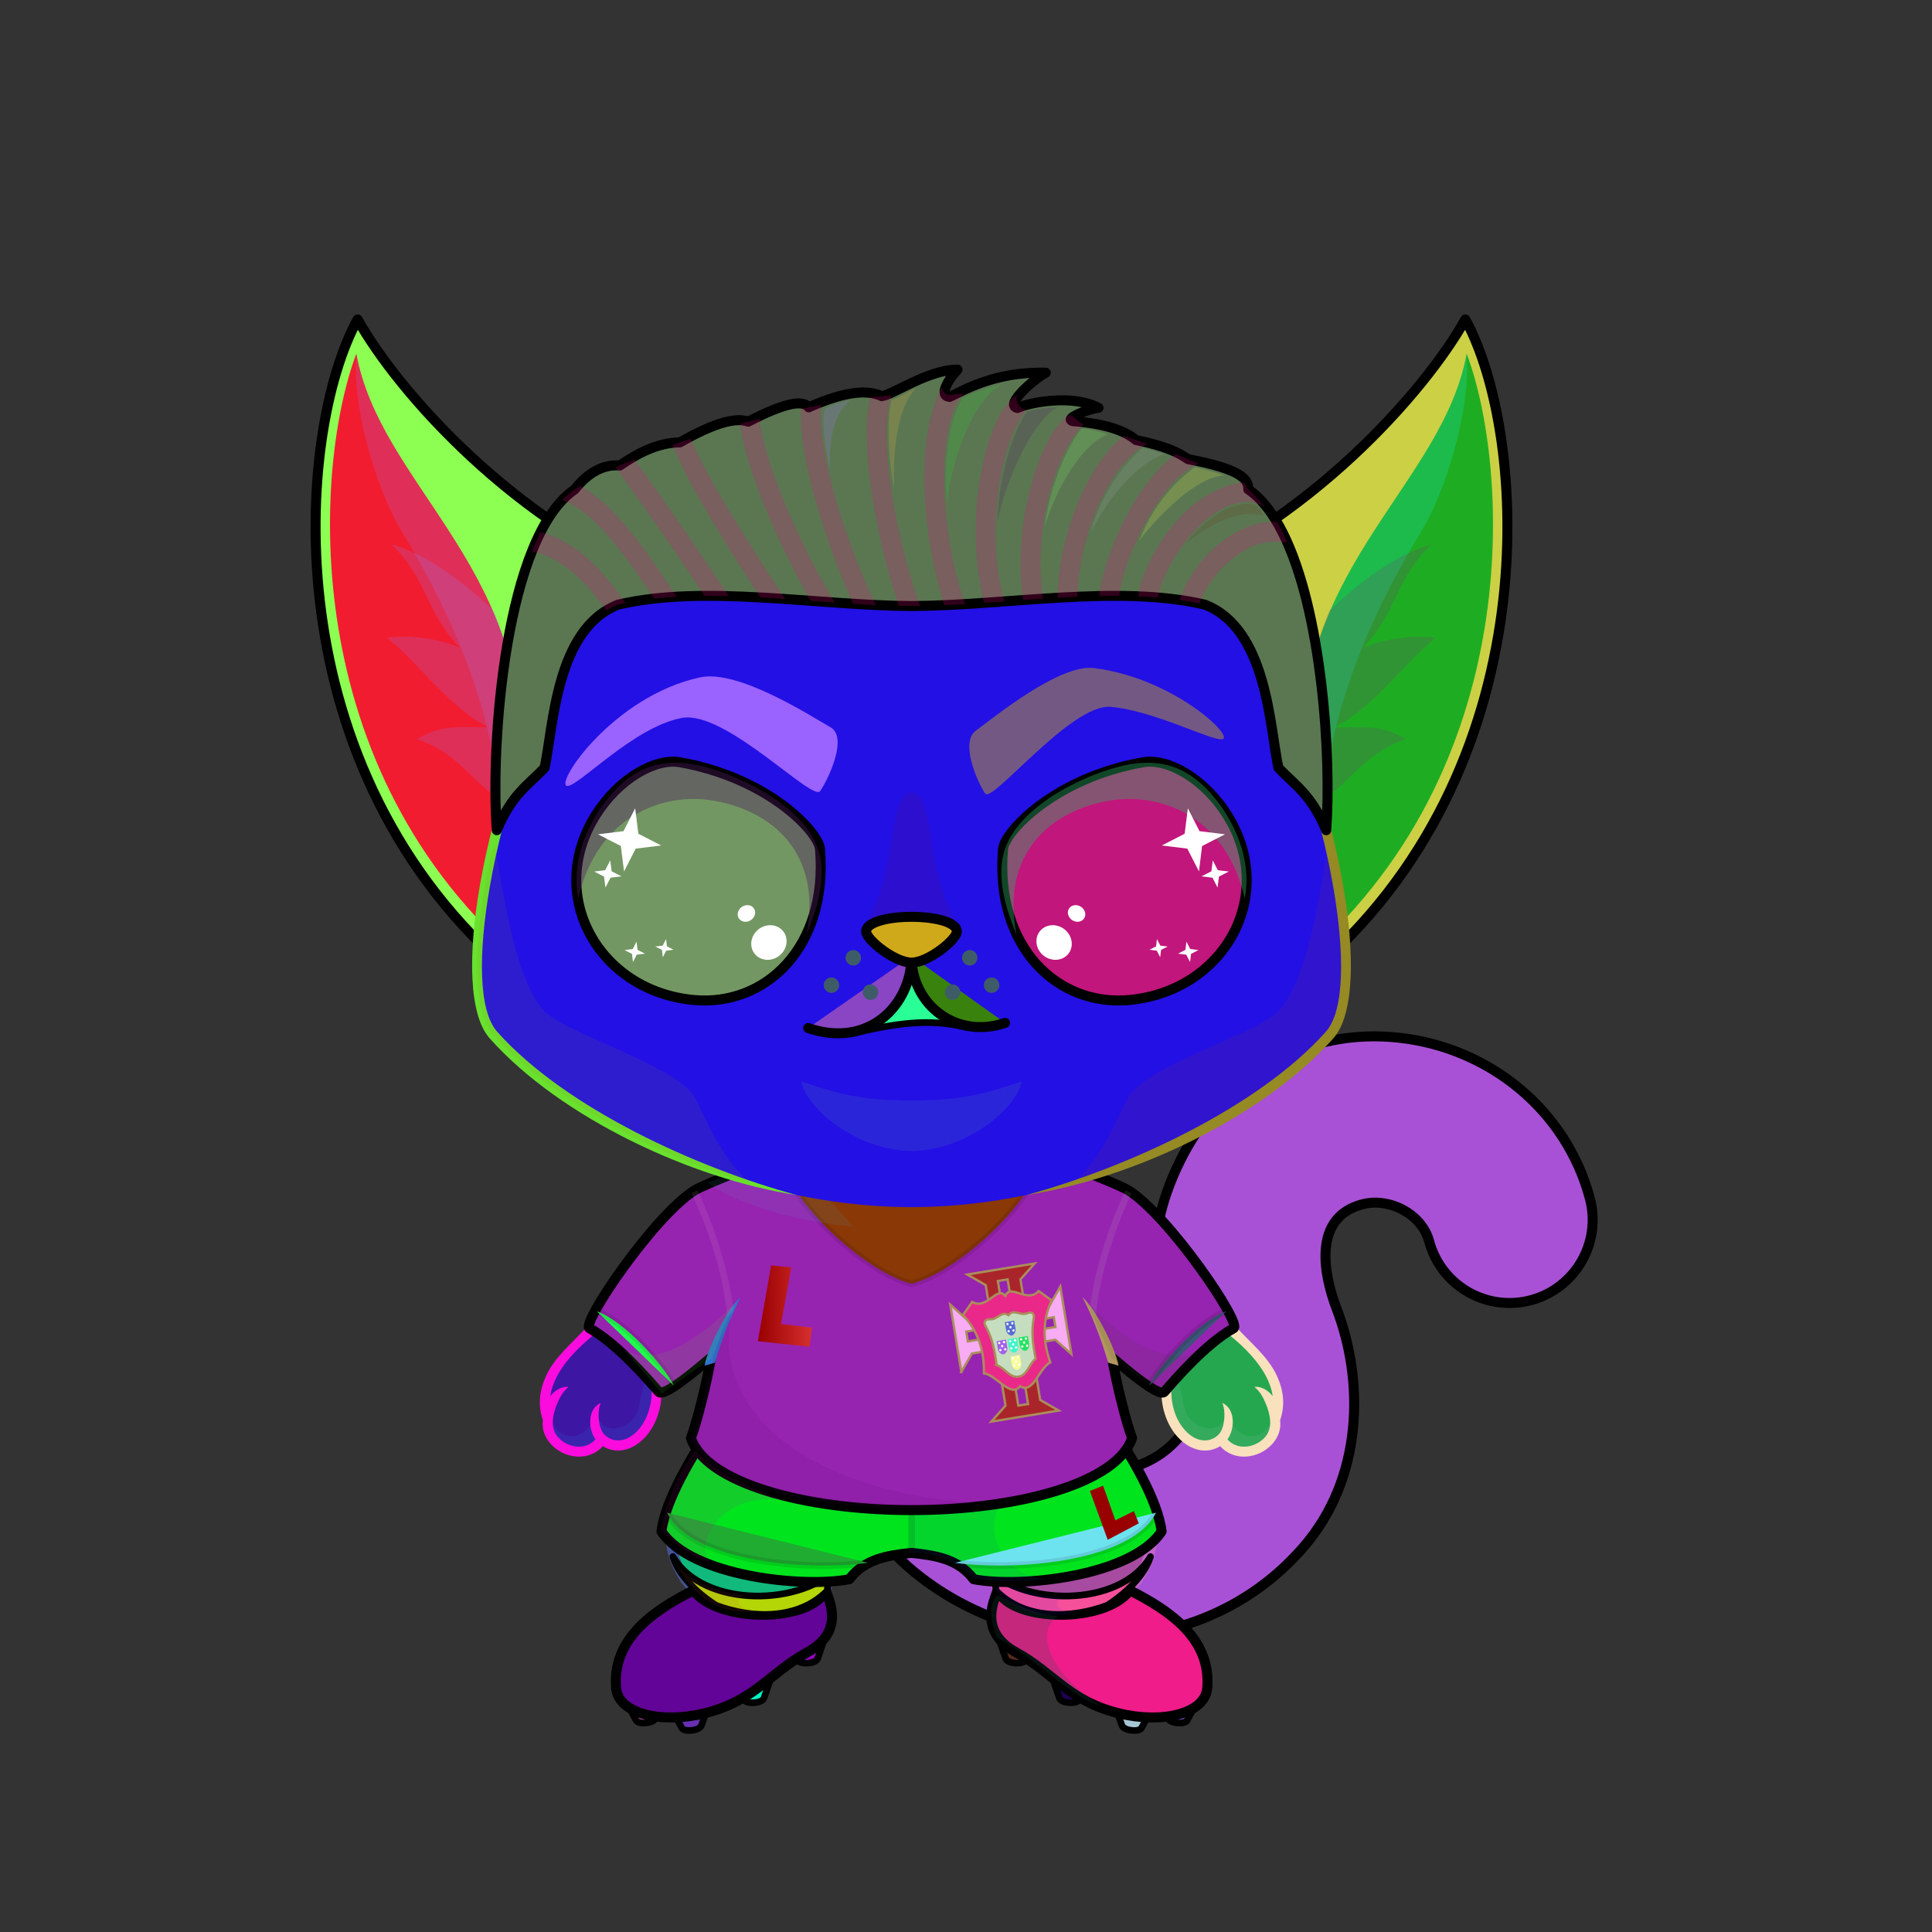 <?xml version="1.0" encoding="UTF-8"?><!DOCTYPE svg PUBLIC "-//W3C//DTD SVG 1.1//EN" "http://www.w3.org/Graphics/SVG/1.1/DTD/svg11.dtd"><!-- Creator: CorelDRAW X7 --><svg xmlns="http://www.w3.org/2000/svg" xmlns:xlink="http://www.w3.org/1999/xlink" xml:space="preserve" width="290mm" height="290mm" version="1.1" style="shape-rendering:geometricPrecision; text-rendering:geometricPrecision; image-rendering:optimizeQuality; fill-rule:evenodd; clip-rule:evenodd" viewBox="0 0 29000 29000">
 <rect x="0" y="0" width="29000" height="29000" fill="#333333" stroke="none"/>
 <defs>
  <style type="text/css">
   <![CDATA[
    .str3 {stroke:black;stroke-width:100;stroke-opacity:0.102}
    .str9 {stroke:black;stroke-width:150}
    .str1 {stroke:black;stroke-width:100;stroke-linecap:round;stroke-linejoin:round}
    .str2 {stroke:#CCCCCC;stroke-width:200;stroke-linecap:round;stroke-linejoin:round}
    .str0 {stroke:black;stroke-width:150;stroke-linecap:round;stroke-linejoin:round}
    .str5 {stroke:#AB8D5B;stroke-width:34.73}
    .str6 {stroke:#AB8D5B;stroke-width:34.73}
    .str4 {stroke:#AB8D5B;stroke-width:34.73}
    .str7 {stroke:#AB8D5B;stroke-width:34.73}
    .str8 {stroke:#AB8D5B;stroke-width:34.73}
    .fil4 {fill:none}
    .fil29 {fill:none}
    .fil33 {fill:black}
    .fil38 {fill:#2248B5}
    .fil36 {fill:#990000}
    .fil37 {fill:#AA252A}
    .fil18 {fill:#D9D9D9}
    .fil19 {fill:white}
    .fil6 {fill:black;fill-rule:nonzero}
    .fil20 {fill:black;fill-opacity:0.102}
    .fil46 {fill:white;fill-opacity:0.102}
    .fil34 {fill:black;fill-rule:nonzero;fill-opacity:0.102}
    .fil3 {fill:black;fill-opacity:0.2}
    .fil2 {fill:white;fill-opacity:0.2}
    .fil52 {fill:black;fill-opacity:0.4}
    .fil54 {fill:url(#id0)}
    .fil5 {fill:url(#id1)}
    .fil7 {fill:url(#id2)}
    .fil35 {fill:url(#id3)}
    .fil30 {fill:url(#id4)}
    .fil25 {fill:url(#id5)}
    .fil16 {fill:url(#id6)}
    .fil17 {fill:url(#id7)}
    .fil0 {fill:url(#id8)}
    .fil31 {fill:url(#id9)}
    .fil9 {fill:url(#id10)}
    .fil28 {fill:url(#id11)}
    .fil14 {fill:url(#id12)}
    .fil23 {fill:url(#id13)}
    .fil8 {fill:url(#id14)}
    .fil13 {fill:url(#id15)}
    .fil22 {fill:url(#id16)}
    .fil27 {fill:url(#id17)}
    .fil47 {fill:url(#id18)}
    .fil26 {fill:url(#id19)}
    .fil21 {fill:url(#id20)}
    .fil32 {fill:url(#id21)}
    .fil50 {fill:url(#id22)}
    .fil1 {fill:url(#id23)}
    .fil12 {fill:url(#id24)}
    .fil24 {fill:url(#id25)}
    .fil15 {fill:url(#id26)}
    .fil56 {fill:url(#id27)}
    .fil48 {fill:url(#id28)}
    .fil43 {fill:url(#id29)}
    .fil11 {fill:url(#id30)}
    .fil10 {fill:url(#id31)}
    .fil49 {fill:url(#id32)}
    .fil45 {fill:url(#id33)}
    .fil58 {fill:url(#id34)}
    .fil57 {fill:url(#id35)}
    .fil40 {fill:url(#id36)}
    .fil42 {fill:url(#id37)}
    .fil39 {fill:url(#id38)}
    .fil53 {fill:url(#id39)}
    .fil55 {fill:url(#id40)}
    .fil51 {fill:url(#id41)}
    .fil41 {fill:url(#id42);fill-opacity:0.2}
    .fil44 {fill:url(#id43);fill-opacity:0.2}
   ]]>
  </style>
  <linearGradient id="id0" gradientUnits="userSpaceOnUse" x1="16626.4" y1="14521.7" x2="16626.4" y2="11433.8">
   <stop offset="0" style="stop-opacity:1; stop-color:#FACA3C"/>
   <stop offset="1" style="stop-opacity:1; stop-color:#C2811F"/>
  </linearGradient>
  <linearGradient id="id1" gradientUnits="userSpaceOnUse" x1="15490.3" y1="24284.1" x2="15490.3" y2="21188.2">
   <stop offset="0" style="stop-opacity:1; stop-color:#F7D5BA"/>
   <stop offset="0.439" style="stop-opacity:1; stop-color:#F7D5BA"/>
   <stop offset="1" style="stop-opacity:1; stop-color:#D19F77"/>
  </linearGradient>
  <linearGradient id="id2" gradientUnits="userSpaceOnUse" xlink:href="#id1" x1="11873.5" y1="24284.1" x2="11873.5" y2="21188.2">
  </linearGradient>
  <linearGradient id="id3" gradientUnits="userSpaceOnUse" x1="11375" y1="19604.7" x2="12187.7" y2="19604.7">
   <stop offset="0" style="stop-opacity:1; stop-color:#990000"/>
   <stop offset="1" style="stop-opacity:1; stop-color:#D62F2F"/>
  </linearGradient>
  <linearGradient id="id4" gradientUnits="userSpaceOnUse" x1="16979.4" y1="17770.6" x2="10385.2" y2="22201.1">
   <stop offset="0" style="stop-opacity:1; stop-color:white"/>
   <stop offset="0.431" style="stop-opacity:1; stop-color:white"/>
   <stop offset="1" style="stop-opacity:1; stop-color:#D6D6D6"/>
  </linearGradient>
  <linearGradient id="id5" gradientUnits="userSpaceOnUse" x1="15282.1" y1="25496.7" x2="17722.4" y2="24154.5">
   <stop offset="0" style="stop-opacity:1; stop-color:#F2F2F2"/>
   <stop offset="0.6" style="stop-opacity:1; stop-color:#FEFEFE"/>
   <stop offset="1" style="stop-opacity:1; stop-color:#FEFEFE"/>
  </linearGradient>
  <linearGradient id="id6" gradientUnits="userSpaceOnUse" xlink:href="#id5" x1="9646.32" y1="25496.7" x2="12086.6" y2="24154.5">
  </linearGradient>
  <linearGradient id="id7" gradientUnits="userSpaceOnUse" xlink:href="#id3" x1="11156.3" y1="25083.5" x2="12058.2" y2="24373.3">
  </linearGradient>
  <linearGradient id="id8" gradientUnits="userSpaceOnUse" x1="19114.7" y1="24641.7" x2="17269.3" y2="15495.4">
   <stop offset="0" style="stop-opacity:1; stop-color:#AD7A55"/>
   <stop offset="0.478" style="stop-opacity:1; stop-color:#D19F77"/>
   <stop offset="1" style="stop-opacity:1; stop-color:#F7D5BA"/>
  </linearGradient>
  <linearGradient id="id9" gradientUnits="userSpaceOnUse" x1="11845" y1="21820.1" x2="15519.7" y2="19188.8">
   <stop offset="0" style="stop-opacity:1; stop-color:#0E9877"/>
   <stop offset="1" style="stop-opacity:1; stop-color:#76BBA6"/>
  </linearGradient>
  <linearGradient id="id10" gradientUnits="userSpaceOnUse" x1="17965.8" y1="19981.2" x2="18720.9" y2="21677.2">
   <stop offset="0" style="stop-opacity:1; stop-color:#D19F77"/>
   <stop offset="0.329" style="stop-opacity:1; stop-color:#D19F77"/>
   <stop offset="1" style="stop-opacity:1; stop-color:#F7D5BA"/>
  </linearGradient>
  <linearGradient id="id11" gradientUnits="userSpaceOnUse" xlink:href="#id4" x1="15945.3" y1="21022.5" x2="11419.4" y2="24063.3">
  </linearGradient>
  <linearGradient id="id12" gradientUnits="userSpaceOnUse" x1="9400.12" y1="25687.8" x2="9942.91" y2="25687.8">
   <stop offset="0" style="stop-opacity:1; stop-color:#C7C7C7"/>
   <stop offset="1" style="stop-opacity:1; stop-color:white"/>
  </linearGradient>
  <linearGradient id="id13" gradientUnits="userSpaceOnUse" xlink:href="#id12" x1="17425.8" y1="25687.8" x2="17968.6" y2="25687.8">
  </linearGradient>
  <linearGradient id="id14" gradientUnits="userSpaceOnUse" x1="15991.1" y1="17773.3" x2="17371" y2="20872.6">
   <stop offset="0" style="stop-opacity:1; stop-color:#AD7A55"/>
   <stop offset="0.878" style="stop-opacity:1; stop-color:#D19F77"/>
   <stop offset="1" style="stop-opacity:1; stop-color:#D19F77"/>
  </linearGradient>
  <linearGradient id="id15" gradientUnits="userSpaceOnUse" xlink:href="#id12" x1="11049.1" y1="25424.5" x2="11544.1" y2="25332.8">
  </linearGradient>
  <linearGradient id="id16" gradientUnits="userSpaceOnUse" xlink:href="#id12" x1="16319.7" y1="25424.5" x2="15824.7" y2="25332.8">
  </linearGradient>
  <linearGradient id="id17" gradientUnits="userSpaceOnUse" x1="13681.9" y1="17759.2" x2="13681.9" y2="23134.9">
   <stop offset="0" style="stop-opacity:1; stop-color:#AD7A55"/>
   <stop offset="0.031" style="stop-opacity:1; stop-color:#AD7A55"/>
   <stop offset="0.529" style="stop-opacity:1; stop-color:#D19F77"/>
   <stop offset="1" style="stop-opacity:1; stop-color:#F7D5BA"/>
  </linearGradient>
  <linearGradient id="id18" gradientUnits="userSpaceOnUse" x1="13641.9" y1="14467.7" x2="13641.9" y2="15515.4">
   <stop offset="0" style="stop-opacity:1; stop-color:black"/>
   <stop offset="0.451" style="stop-opacity:1; stop-color:black"/>
   <stop offset="1" style="stop-opacity:1; stop-color:#C93434"/>
  </linearGradient>
  <linearGradient id="id19" gradientUnits="userSpaceOnUse" xlink:href="#id3" x1="15309.9" y1="25082.3" x2="16213.1" y2="24374.4">
  </linearGradient>
  <linearGradient id="id20" gradientUnits="userSpaceOnUse" xlink:href="#id12" x1="15513.8" y1="24830.8" x2="15018.8" y2="24739.1">
  </linearGradient>
  <linearGradient id="id21" gradientUnits="userSpaceOnUse" x1="16710.7" y1="20211.2" x2="17963.3" y2="19000.5">
   <stop offset="0" style="stop-opacity:1; stop-color:#1B63B5"/>
   <stop offset="0.749" style="stop-opacity:1; stop-color:#85AEF5"/>
   <stop offset="1" style="stop-opacity:1; stop-color:#578BD4"/>
  </linearGradient>
  <linearGradient id="id22" gradientUnits="userSpaceOnUse" xlink:href="#id0" x1="10737.4" y1="14521.7" x2="10737.4" y2="11433.8">
  </linearGradient>
  <linearGradient id="id23" gradientUnits="userSpaceOnUse" x1="22977.5" y1="16821.9" x2="22242.9" y2="19497.9">
   <stop offset="0" style="stop-opacity:1; stop-color:white"/>
   <stop offset="1" style="stop-opacity:1; stop-color:#F7D5BA"/>
  </linearGradient>
  <linearGradient id="id24" gradientUnits="userSpaceOnUse" xlink:href="#id12" x1="11854.9" y1="24830.8" x2="12349.9" y2="24739.1">
  </linearGradient>
  <linearGradient id="id25" gradientUnits="userSpaceOnUse" xlink:href="#id12" x1="16741.2" y1="25800.1" x2="17284" y2="25800.1">
  </linearGradient>
  <linearGradient id="id26" gradientUnits="userSpaceOnUse" xlink:href="#id12" x1="10084.7" y1="25800.1" x2="10627.5" y2="25800.1">
  </linearGradient>
  <linearGradient id="id27" gradientUnits="userSpaceOnUse" x1="16460.4" y1="11751.2" x2="16460.4" y2="10195.1">
   <stop offset="0" style="stop-opacity:1; stop-color:black"/>
   <stop offset="0.322" style="stop-opacity:1; stop-color:#242424"/>
   <stop offset="1" style="stop-opacity:1; stop-color:#594D41"/>
  </linearGradient>
  <linearGradient id="id28" gradientUnits="userSpaceOnUse" xlink:href="#id27" x1="10529.7" y1="11887.6" x2="10529.7" y2="10153.1">
  </linearGradient>
  <linearGradient id="id29" gradientUnits="userSpaceOnUse" x1="22521.4" y1="7551.75" x2="19185.6" y2="12237.8">
   <stop offset="0" style="stop-opacity:1; stop-color:#DBC0C1"/>
   <stop offset="1" style="stop-opacity:1; stop-color:#824749"/>
  </linearGradient>
  <linearGradient id="id30" gradientUnits="userSpaceOnUse" xlink:href="#id10" x1="9499.45" y1="20030.6" x2="8541.49" y2="21627.7">
  </linearGradient>
  <linearGradient id="id31" gradientUnits="userSpaceOnUse" xlink:href="#id14" x1="11500.1" y1="17779.5" x2="9865.46" y2="20866.3">
  </linearGradient>
  <linearGradient id="id32" gradientUnits="userSpaceOnUse" x1="10875.8" y1="14986.3" x2="10093.8" y2="11464.7">
   <stop offset="0" style="stop-opacity:1; stop-color:#C2811F"/>
   <stop offset="1" style="stop-opacity:1; stop-color:black"/>
  </linearGradient>
  <linearGradient id="id33" gradientUnits="userSpaceOnUse" x1="13681.9" y1="18119" x2="13681.9" y2="7484.79">
   <stop offset="0" style="stop-opacity:1; stop-color:#AD7A55"/>
   <stop offset="0.18" style="stop-opacity:1; stop-color:#D19F77"/>
   <stop offset="1" style="stop-opacity:1; stop-color:#F7D5BA"/>
  </linearGradient>
  <linearGradient id="id34" gradientUnits="userSpaceOnUse" xlink:href="#id27" x1="13681.9" y1="12462.1" x2="13681.9" y2="5548.44">
  </linearGradient>
  <linearGradient id="id35" gradientUnits="userSpaceOnUse" x1="13681.9" y1="13762.2" x2="13681.9" y2="14449.3">
   <stop offset="0" style="stop-opacity:1; stop-color:#FFCCCC"/>
   <stop offset="1" style="stop-opacity:1; stop-color:#DB9092"/>
  </linearGradient>
  <linearGradient id="id36" gradientUnits="userSpaceOnUse" xlink:href="#id29" x1="4842.43" y1="7551.75" x2="8178.23" y2="12237.8">
  </linearGradient>
  <linearGradient id="id37" gradientUnits="userSpaceOnUse" x1="19574.7" y1="13728.6" x2="20363.9" y2="5713.09">
   <stop offset="0" style="stop-opacity:1; stop-color:#AD7A55"/>
   <stop offset="0.6" style="stop-opacity:1; stop-color:#D19F77"/>
   <stop offset="1" style="stop-opacity:1; stop-color:#F7D5BA"/>
  </linearGradient>
  <linearGradient id="id38" gradientUnits="userSpaceOnUse" xlink:href="#id37" x1="7789.16" y1="13728.6" x2="6999.96" y2="5713.09">
  </linearGradient>
  <linearGradient id="id39" gradientUnits="userSpaceOnUse" xlink:href="#id32" x1="16488.1" y1="14986.3" x2="17270.1" y2="11464.7">
  </linearGradient>
  <linearGradient id="id40" gradientUnits="userSpaceOnUse" x1="16436.1" y1="13921.7" x2="16436.1" y2="11436.6">
   <stop offset="0" style="stop-opacity:1; stop-color:#915813"/>
   <stop offset="1" style="stop-opacity:1; stop-color:black"/>
  </linearGradient>
  <linearGradient id="id41" gradientUnits="userSpaceOnUse" xlink:href="#id40" x1="10927.8" y1="13921.7" x2="10927.8" y2="11436.6">
  </linearGradient>
  <linearGradient id="id42" gradientUnits="userSpaceOnUse" xlink:href="#id27" x1="6821.02" y1="12171.5" x2="6821.02" y2="8168.65">
  </linearGradient>
  <linearGradient id="id43" gradientUnits="userSpaceOnUse" xlink:href="#id27" x1="20542.8" y1="12171.5" x2="20542.8" y2="8168.65">
  </linearGradient>
 </defs>
 <g id="Tail-Cat1">
  <path class="fil0" d="M12493 21526c-108,-680 356,-1318 1035,-1426 680,-108 1318,356 1426,1035 72,449 615,757 1013,871 277,80 569,104 842,61 324,-52 634,-203 873,-476 315,-359 185,-698 48,-1055 -333,-871 -681,-1781 -6,-3132 633,-1266 1884,-1986 3288,-1826 1347,153 2497,1082 2852,2410 178,666 -218,1350 -884,1528 -666,178 -1350,-218 -1528,-884 -111,-412 -602,-663 -1007,-554 -739,197 -584,1038 -381,1569 411,1074 408,2538 -507,3585 -653,748 -1490,1157 -2357,1296 -1260,201 -2607,-168 -3570,-1011 -591,-519 -1010,-1199 -1137,-1991z" style="fill:#e116d2"/>
  <path class="fil1" d="M23399 16985c207,299 367,636 465,1003 178,666 -218,1350 -884,1528 -666,178 -1350,-218 -1528,-884 -105,-391 -149,-231 -136,-744 159,156 336,281 533,373 -108,-237 -168,-585 -181,-832 294,176 645,351 938,527 -102,-377 -351,-649 -517,-975 369,38 738,201 1107,393 -78,-226 -171,-439 -313,-613 195,44 359,129 516,224z" style="fill:#b933cb"/>
  <path class="fil2" d="M18568 16313c659,-564 1518,-840 2444,-735 1353,153 3288,1649 2839,3100 -126,-1328 -2881,-3594 -5283,-2365z" style="fill:#9d969a"/>
  <path class="fil3" d="M12493 21526c-51,-321 26,-633 192,-884l227 -137c304,-15 813,942 1117,927 875,2545 4568,3180 6172,593 -119,430 -326,844 -644,1207 -653,748 -1490,1157 -2357,1296 -1260,201 -2607,-168 -3570,-1011 -591,-519 -1010,-1199 -1137,-1991z" style="fill:#035185"/>
  <path class="fil3" d="M23852 18675c-20,64 -45,127 -75,187 20,-67 45,-129 75,-187zm-75 188c-154,311 -436,557 -797,653 -666,178 -1350,-218 -1528,-884 -111,-412 -602,-663 -1007,-554 -372,99 -517,362 -544,666l0 0c-70,-634 533,-1204 1070,-1107 893,163 894,897 1378,1194 482,295 900,330 1428,32z" style="fill:#d6eb50"/>
  <path class="fil4 str0" d="M12493 21526c-108,-680 356,-1318 1035,-1426 680,-108 1318,356 1426,1035 72,449 615,757 1013,871 277,80 569,104 842,61 324,-52 634,-203 873,-476 315,-359 185,-698 48,-1055 -333,-871 -681,-1781 -6,-3132 633,-1266 1884,-1986 3288,-1826 1347,153 2497,1082 2852,2410 178,666 -218,1350 -884,1528 -666,178 -1350,-218 -1528,-884 -111,-412 -602,-663 -1007,-554 -739,197 -584,1038 -381,1569 411,1074 408,2538 -507,3585 -653,748 -1490,1157 -2357,1296 -1260,201 -2607,-168 -3570,-1011 -591,-519 -1010,-1199 -1137,-1991z" style="fill:#a851d6"/>
 </g>
 <g id="RightLeg-Cat1">
  <path class="fil5" d="M13682 23259c428,0 1377,183 1321,776 215,222 637,350 896,149 312,-243 712,-232 720,-12 370,-265 678,-701 680,-1146 2,-860 -666,-1598 -969,-1838 -621,860 -1470,1269 -2648,1328l0 743z" style="fill:#a74ba0"/>
  <path class="fil3" d="M17192 23490c67,-148 106,-305 107,-464 2,-775 -541,-1451 -869,-1752l-157 727c26,48 52,95 79,143 387,-413 947,879 840,1346z" style="fill:#6dd697"/>
  <path class="fil6" d="M14990 24254c62,5 73,-66 79,-154 8,-118 -4,-261 -94,-417 0,-1 -1,-3 -2,-4 -100,-171 -247,-296 -460,-378 -208,-80 -478,-119 -831,-119l0 150c335,0 588,36 777,108 180,69 302,173 385,314 0,2 1,3 2,4 67,116 86,244 75,332 -9,68 -10,89 -11,105 -4,48 44,56 80,59zm1296 -3006c175,140 477,451 691,859 144,272 248,587 247,919 -1,245 -87,464 -218,653 -154,223 -454,481 -660,663 306,-60 713,-477 783,-578 147,-211 244,-458 244,-738 2,-360 -110,-698 -263,-989 -227,-430 -547,-760 -734,-907l-46 58 -44 60 0 0z" style="fill:#c262cb"/>
 </g>
 <g id="LeftLeg-Cat1">
  <path class="fil7" d="M13682 23259c-428,0 -1377,183 -1321,776 -215,222 -637,350 -896,149 -312,-243 -712,-232 -720,-12 -370,-265 -679,-701 -680,-1146 -2,-860 666,-1598 969,-1838 621,860 1470,1269 2648,1328l0 743z" style="fill:#11b97c"/>
  <path class="fil6" d="M12374 24254c-62,5 -74,-66 -80,-154 -7,-118 4,-261 94,-417 1,-1 2,-3 3,-4 100,-171 247,-296 460,-378 208,-80 478,-119 831,-119l0 150c-335,0 -588,36 -777,108 -180,69 -303,173 -385,314 -1,2 -1,3 -2,4 -67,116 -86,244 -75,332 9,68 10,89 11,105 4,48 -44,56 -80,59zm-1296 -3006c-176,140 -477,451 -692,859 -143,272 -247,587 -246,919 1,245 87,464 218,653 154,223 454,481 660,663 -306,-60 -713,-477 -784,-578 -146,-211 -243,-458 -244,-738 -1,-360 110,-698 264,-989 226,-430 547,-760 734,-907l46 58 44 60 0 0z" style="fill:#445393"/>
  <path class="fil3" d="M10172 23490c-67,-148 -106,-305 -107,-464 -2,-775 540,-1451 869,-1752l157 727c-26,48 -53,95 -79,143 -388,-413 -947,879 -840,1346z" style="fill:#1122db"/>
 </g>
 <g id="RightHand-Cat1">
  <path class="fil8" d="M16231 17709c1007,345 1819,1401 2257,2165 289,504 -636,1265 -911,1014 -627,-574 -1209,-620 -1689,-543 -742,120 -1353,-1920 -931,-2545 422,-21 934,-40 1274,-91z" style="fill:#438aca"/>
  <path class="fil3" d="M17512 20830c-602,-518 -1160,-559 -1624,-485 -171,28 -335,-59 -481,-217 -325,-472 753,-1098 1039,-656 261,403 734,847 1111,1126 -2,93 16,193 -45,232l0 0 0 0z" style="fill:#60fbac"/>
  <path class="fil4 str0" d="M16477 20333c340,47 711,200 1100,555 275,251 1152,-509 864,-1013 -438,-763 -1203,-1821 -2210,-2166 -90,-31 -172,-59 -246,-84" style="fill:#260e65"/>
 </g>
 <g id="RightPaw-Cat1">
  <path class="fil9" d="M17501 20836c-31,672 506,1059 828,766 253,397 884,103 809,-293 203,-535 -266,-1036 -634,-1325 -198,-64 -364,-248 -462,44 -114,341 -157,279 -402,398 -164,79 -11,352 -139,410z" style="fill:#25a750"/>
  <path class="fil3" d="M17501 20836c-31,672 506,1059 828,766 341,429 911,24 753,-293 -65,297 -520,408 -657,-118 -113,412 -522,237 -614,26 -96,-216 -45,-462 -254,-619 -2,93 16,193 -45,232l0 0 0 1c-2,0 -3,1 -5,2l0 0 0 0 0 0 0 0 -1 1 0 0 0 0c-2,1 -3,2 -5,2z" style="fill:#6eb68e"/>
  <path class="fil6" d="M17437 20673c-79,-58 -168,63 -89,121 29,21 57,43 84,65 -4,302 99,551 246,712 55,61 118,109 183,144 146,76 312,82 454,-8 209,238 583,191 784,-34 86,-97 135,-221 116,-357 83,-234 46,-463 -52,-673 -133,-282 -403,-498 -588,-704 -34,-37 -181,-286 -215,-345 -58,-79 -178,10 -120,89 36,48 75,120 112,186 6,12 81,153 124,188 201,164 431,392 551,649 38,81 65,165 77,251 -53,-69 -156,-152 -275,-139 81,67 126,143 171,252 66,158 113,363 -12,503 -142,159 -412,205 -563,33 116,-164 118,-464 -80,-548 55,102 48,374 -55,477 -86,86 -222,119 -360,47 -49,-26 -97,-63 -141,-112 -129,-140 -218,-365 -207,-639 2,-22 -6,-44 -23,-60 -37,-34 -82,-68 -122,-98z" style="fill:#f9e1bd"/>
 </g>
 <g id="LeftHand-Cat1">
  <path class="fil10" d="M11133 17709c-1007,345 -1819,1401 -2257,2165 -289,504 636,1265 911,1014 627,-574 1209,-620 1689,-543 742,120 1352,-1920 931,-2545 -422,-21 -934,-40 -1274,-91z" style="fill:#7b93d8"/>
  <path class="fil3" d="M9852 20830c602,-518 1160,-559 1624,-485 171,28 335,-59 481,-217 325,-472 -753,-1098 -1039,-656 -261,403 -734,847 -1111,1126 2,93 -16,193 45,232l0 0 0 0z" style="fill:#51b020"/>
  <path class="fil4 str0" d="M10887 20333c-340,47 -711,200 -1100,555 -275,251 -1153,-509 -864,-1013 438,-763 1203,-1821 2210,-2166 90,-31 171,-59 246,-84" style="fill:#8a37bc"/>
 </g>
 <g id="LeftPaw-Cat1">
  <path class="fil11" d="M9863 20836c31,672 -506,1059 -828,766 -253,397 -884,103 -809,-293 -203,-535 266,-1036 634,-1325 198,-64 364,-248 462,44 114,341 157,279 402,398 164,79 11,352 139,410z" style="fill:#3d16a3"/>
  <path class="fil3" d="M9863 20836c31,672 -506,1059 -828,766 -341,429 -911,24 -754,-293 66,297 521,408 658,-118 113,412 522,237 614,26 95,-216 45,-462 254,-619 2,93 -16,193 45,232l0 0 0 1c2,0 3,1 5,2l0 0 0 0 0 0 0 0 0 1 1 0 0 0c1,1 3,2 5,2z" style="fill:#2d5cdc"/>
  <path class="fil6" d="M9927 20673c79,-58 168,63 88,121 -28,21 -56,43 -83,65 4,302 -100,551 -246,712 -56,61 -118,109 -183,144 -146,76 -312,82 -454,-8 -209,238 -583,191 -784,-34 -86,-97 -135,-221 -116,-357 -83,-234 -46,-463 52,-673 133,-282 403,-498 588,-704 34,-37 180,-286 214,-345 59,-79 179,10 121,89 -36,48 -76,120 -112,186 -6,12 -81,153 -124,188 -201,164 -431,392 -551,649 -38,81 -66,165 -77,251 53,-69 156,-152 275,-139 -81,67 -126,143 -172,252 -65,158 -113,363 13,503 142,159 412,205 562,33 -115,-164 -117,-464 81,-548 -55,102 -48,374 55,477 86,86 222,119 359,47 50,-26 98,-63 142,-112 128,-140 218,-365 207,-639 -2,-22 6,-44 23,-60 37,-34 81,-68 122,-98z" style="fill:#fc0bdf"/>
 </g>
 <g id="Copy_x0020_of_x0020_Boots">
  <path class="fil12 str1" d="M11831 24708l543 -103 -100 289c-28,81 -242,91 -290,38l-153 -224z" style="fill:#9402bf"/>
  <path class="fil13 str1" d="M11025 25302l543 -103 -100 288c-28,82 -242,92 -290,39l-153 -224z" style="fill:#01f3c6"/>
  <path class="fil14 str1" d="M9400 25548l543 -36 -100 276c-28,78 -242,102 -290,43l-153 -283z" style="fill:#954491"/>
  <path class="fil15 str1" d="M10085 25661l543 -37 -100 276c-28,78 -242,102 -290,44l-153 -283z" style="fill:#682fb3"/>
  <path class="fil16" d="M12394 23871c-98,227 -917,422 -1446,301 -247,-56 -467,-184 -539,-300 -606,305 -1221,728 -1161,1465 31,389 679,541 1331,379 749,-186 975,-605 1535,-912 586,-321 321,-799 280,-933z" style="fill:#a436ce"/>
  <path class="fil17" d="M11781 24206l-176 915 427 -281 117 -712 -368 78zm-507 46l-209 1077 428 -282 140 -790 -359 -5z" style="fill:#e009a4"/>
  <path class="fil18" d="M10684 25449c467,-151 767,-447 1050,-616 337,-200 641,-344 731,-555 -67,422 -393,593 -763,827 -347,220 -685,480 -1079,596 -549,163 -1403,135 -1363,-567 24,299 794,519 1424,315z" style="fill:#454ac0"/>
  <path class="fil4 str2" d="M9738 24364c83,182 403,397 699,487" style="fill:#d66491"/>
  <path class="fil4 str2" d="M10116 24102c103,169 449,346 754,401" style="fill:#639b46"/>
  <path class="fil4 str0" d="M12394 23871c-216,477 -1606,501 -1985,1 -606,305 -1221,728 -1161,1465 31,389 679,541 1331,379 749,-186 975,-605 1535,-912 586,-321 321,-799 280,-933z" style="fill:#620497"/>
  <path class="fil19 str1" d="M10100 23365c458,776 1956,761 2524,121 -82,101 -214,256 -204,388 -432,441 -1127,427 -1672,222 -272,-174 -562,-446 -648,-731z" style="fill:#b4d506"/>
  <path class="fil20" d="M11182 23946c-162,47 -145,213 208,243 -230,21 -450,7 -687,-114 -258,-147 -440,-365 -540,-584 215,264 652,418 1019,455z" style="fill:#c7543b"/>
  <path class="fil21 str1" d="M15538 24708l-543 -103 100 289c28,81 242,91 290,38l153 -224z" style="fill:#562b1c"/>
  <path class="fil22 str1" d="M16344 25302l-543 -103 100 288c27,82 242,92 289,39l154 -224z" style="fill:#210057"/>
  <path class="fil23 str1" d="M17969 25548l-543 -36 100 276c27,78 242,102 289,43l154 -283z" style="fill:#6947b4"/>
  <path class="fil24 str1" d="M17284 25661l-543 -37 100 276c28,78 242,102 290,44l153 -283z" style="fill:#a7c7d6"/>
  <path class="fil25" d="M14974 23871c99,227 917,422 1447,301 247,-56 466,-184 539,-300 605,305 1221,728 1161,1465 -32,389 -679,541 -1331,379 -750,-186 -975,-605 -1535,-912 -586,-321 -321,-799 -281,-933z" style="fill:#c74f58"/>
  <path class="fil26" d="M15587 24206l177 915 -427 -281 -118 -712 368 78zm507 46l210 1077 -428 -282 -140 -790 358 -5z" style="fill:#e8f423"/>
  <path class="fil18" d="M16685 25449c-467,-151 -767,-447 -1051,-616 -336,-200 -641,-344 -730,-555 66,422 393,593 763,827 347,220 685,480 1079,596 548,163 1402,135 1362,-567 -24,299 -793,519 -1423,315z" style="fill:#868724"/>
  <path class="fil4 str2" d="M17630 24364c-82,182 -403,397 -698,487" style="fill:#36da59"/>
  <path class="fil4 str2" d="M17252 24102c-103,169 -448,346 -754,401" style="fill:#3b09ee"/>
  <path class="fil4 str0" d="M14974 23871c217,477 1607,501 1986,1 605,305 1221,728 1161,1465 -32,389 -679,541 -1331,379 -750,-186 -975,-605 -1535,-912 -586,-321 -321,-799 -281,-933z" style="fill:#f01c8a"/>
  <path class="fil19 str1" d="M17269 23365c-459,776 -1956,761 -2524,121 81,101 213,256 204,388 432,441 1126,427 1672,222 271,-174 562,-446 648,-731z" style="fill:#f7509b"/>
  <path class="fil20" d="M15965 23979c-162,47 -146,213 208,243 -231,21 -587,54 -823,-66 -258,-148 -422,-189 -413,-418 49,59 149,22 217,54 235,108 527,159 811,187z" style="fill:#3d0dd3"/>
  <path class="fil3" d="M15880 24260c-449,324 103,1042 669,1358 -528,-161 -946,-696 -1584,-1036 -125,-332 -113,-525 10,-638 240,135 607,294 905,316z" style="fill:#1a594b"/>
 </g>
 <g id="Body-Cat1">
  <path class="fil27" d="M13682 23135c-1548,0 -2752,-291 -2993,-1956 -147,-1014 391,-2287 991,-3420 634,80 1289,123 2002,142 713,-19 1367,-62 2002,-142 600,1133 1137,2406 991,3420 -242,1665 -1445,1956 -2993,1956z" style="fill:#99ff36"/>
  <path class="fil3" d="M12621 23067c-1016,-156 -1749,-629 -1932,-1888 -75,-519 29,-1106 229,-1707 -223,2001 402,3257 1703,3595z" style="fill:#51673d"/>
  <path class="fil6" d="M11012 22144c-250,-321 -348,-641 -397,-954 -59,-377 -24,-998 184,-1320 -78,421 -93,905 -36,1298 50,341 104,572 249,976z" style="fill:#f2dac9"/>
  <path class="fil3" d="M14743 23067c1016,-156 1749,-629 1932,-1888 75,-519 -29,-1106 -229,-1707 223,2001 -402,3257 -1703,3595z" style="fill:#97290d"/>
  <path class="fil6" d="M16352 22144c250,-321 347,-641 397,-954 59,-377 24,-998 -184,-1320 78,421 93,905 36,1298 -50,341 -104,572 -249,976z" style="fill:#b496ba"/>
 </g>
 <g id="Copy_x0020_of_x0020_Copy_x0020_of_x0020_NecklaceT-Shirt-Yellow-Medium">
  <path class="fil28 str0" d="M13682 21836c-1109,0 -2509,-247 -2951,-496 -342,501 -745,1178 -802,1647 445,676 2121,851 2819,718 236,-309 576,-357 934,-396 359,39 699,87 934,396 699,133 2374,-42 2820,-718 -57,-469 -460,-1146 -802,-1647 -442,249 -1842,496 -2952,496z" style="fill:#00e41e"/>
  <path class="fil20" d="M15121 22522c-413,225 -176,1138 589,1186 -372,28 -740,36 -1100,-17 -217,-216 -566,-420 -972,-378 0,-277 0,-553 0,-830 454,-61 1046,-54 1483,39z" style="fill:#2c55b5"/>
  <line class="fil29 str3" x1="13684" y1="23285" x2="13684" y2="22574"/>
  <path class="fil30" d="M13682 18921c-662,-189 -1549,-1078 -1666,-1617 -307,15 -1440,471 -1584,560 -610,376 -1713,2002 -1584,2073 419,233 898,792 1040,955 76,87 575,-337 785,-515 -66,397 -218,988 -302,1209 222,667 1694,1081 3311,1081 1618,0 3090,-414 3311,-1081 -84,-221 -235,-812 -301,-1209 210,178 708,602 785,515 141,-163 620,-722 1040,-955 128,-71 -975,-1697 -1585,-2073 -143,-89 -1276,-545 -1584,-560 -117,539 -1004,1428 -1666,1617z" style="fill:#2a7dc6"/>
  <path class="fil31" d="M11134 18767l-11 33 -33 11 33 10 11 33 10 -33 33 -10 -33 -11 -10 -33zm4883 1783l-26 85 -85 26 85 26 26 85 27 -85 85 -26 -85 -26 -27 -85zm-467 -12c-9,32 -19,63 -28,94 -32,10 -63,19 -94,29 31,10 62,19 94,29 9,31 19,62 28,94 10,-32 20,-63 29,-94 32,-10 63,-19 94,-29 -31,-10 -62,-19 -94,-29 -9,-31 -19,-62 -29,-94zm-467 -11c-10,34 -21,68 -31,102 -34,11 -69,22 -103,32 34,11 69,21 103,32 10,34 21,68 31,102 11,-34 21,-68 32,-102 34,-11 68,-21 103,-32 -35,-10 -69,-21 -103,-32 -11,-34 -21,-68 -32,-102zm-467 -12c-11,38 -22,75 -34,112 -37,11 -74,23 -111,34 37,11 74,23 111,34 12,37 23,74 34,112 12,-38 23,-75 35,-112 37,-11 74,-23 111,-34 -37,-11 -74,-23 -111,-34 -12,-37 -23,-74 -35,-112zm-467 -11c-12,40 -24,80 -37,120 -40,12 -80,25 -120,37 40,12 80,25 120,37 13,40 25,80 37,120 13,-40 25,-80 37,-120 40,-12 80,-25 120,-37 -40,-12 -80,-25 -120,-37 -12,-40 -24,-80 -37,-120zm-467 325l40 -128 129 -40 -129 -40 -40 -128 -39 128 -129 40 129 40 39 128zm-2335 -279l26 85 86 26 -86 26 -26 85 -26 -85 -85 -26 85 -26 26 -85zm467 -12c10,32 19,63 29,94 31,10 63,19 94,29 -31,10 -63,19 -94,29 -10,31 -19,62 -29,94 -9,-32 -19,-63 -29,-94 -31,-10 -62,-19 -94,-29 32,-10 63,-19 94,-29 10,-31 20,-62 29,-94zm467 -11c11,34 21,68 32,102 34,11 68,22 102,32 -34,11 -68,21 -102,32 -11,34 -21,68 -32,102 -10,-34 -21,-68 -31,-102 -34,-11 -69,-21 -103,-32 34,-10 69,-21 103,-32 10,-34 21,-68 31,-102zm467 -12c12,38 23,75 34,112 38,11 75,23 112,34 -37,11 -74,23 -112,34 -11,37 -22,74 -34,112 -11,-38 -23,-75 -34,-112 -37,-11 -74,-23 -111,-34 37,-11 74,-23 111,-34 11,-37 23,-74 34,-112zm467 -11c13,40 25,80 37,120 40,12 80,25 120,37 -40,12 -80,25 -120,37 -12,40 -24,80 -37,120 -12,-40 -24,-80 -37,-120 -40,-12 -80,-25 -120,-37 40,-12 80,-25 120,-37 13,-40 25,-80 37,-120zm2584 404c-10,32 -19,63 -29,94 -31,10 -62,19 -94,29 32,10 63,19 94,29 10,31 19,63 29,94 10,-31 19,-63 29,-94 31,-10 62,-19 94,-29 -32,-10 -63,-19 -94,-29 -10,-31 -19,-62 -29,-94zm-469 -11c-10,34 -21,68 -31,103 -35,10 -69,21 -103,31 34,11 68,21 103,32 10,34 21,68 31,102 11,-34 21,-68 32,-102 34,-11 68,-21 102,-32 -34,-10 -68,-21 -102,-31 -11,-35 -21,-69 -32,-103zm-469 -12c-11,38 -23,75 -34,112 -37,11 -74,23 -111,34 37,11 74,23 111,34 11,37 23,75 34,112 12,-37 23,-75 34,-112 38,-11 75,-23 112,-34 -37,-11 -74,-23 -112,-34 -11,-37 -22,-74 -34,-112zm-469 -11c-12,40 -24,80 -37,120 -40,12 -80,25 -120,37 40,12 80,25 120,37 13,40 25,80 37,120 13,-40 25,-80 37,-120 40,-12 80,-25 120,-37 -40,-12 -80,-25 -120,-37 -12,-40 -24,-80 -37,-120zm-468 -11l-40 129 -129 39 129 40 40 129 39 -129 129 -40 -129 -39 -39 -129zm-2345 45c10,32 19,63 29,94 31,10 63,19 94,29 -31,10 -63,19 -94,29 -10,31 -19,63 -29,94 -9,-31 -19,-63 -29,-94 -31,-10 -62,-19 -94,-29 32,-10 63,-19 94,-29 10,-31 20,-62 29,-94zm469 -11c11,34 21,68 32,103 34,10 68,21 102,31 -34,11 -68,21 -102,32 -11,34 -21,68 -32,102 -10,-34 -21,-68 -31,-102 -35,-11 -69,-21 -103,-32 34,-10 68,-21 103,-31 10,-35 21,-69 31,-103zm469 -12c11,38 23,75 34,112 37,11 74,23 112,34 -38,11 -75,23 -112,34 -11,37 -23,75 -34,112 -11,-37 -23,-75 -34,-112 -37,-11 -75,-23 -112,-34 37,-11 75,-23 112,-34 11,-37 23,-74 34,-112zm469 -11c12,40 24,80 37,120 40,12 80,25 120,37 -40,12 -80,25 -120,37 -13,40 -25,80 -37,120 -13,-40 -25,-80 -37,-120 -40,-12 -80,-25 -120,-37 40,-12 80,-25 120,-37 12,-40 24,-80 37,-120zm469 -11l39 129 129 39 -129 40 -39 129 -40 -129 -129 -40 129 -39 40 -129zm2562 427l-26 85 -85 26 85 26 26 86 27 -86 85 -26 -85 -26 -27 -85zm-467 -12c-9,32 -19,63 -28,94 -32,10 -63,20 -94,29 31,10 62,19 94,29 9,31 19,63 28,94 10,-31 20,-63 29,-94 32,-10 63,-19 94,-29 -31,-9 -62,-19 -94,-29 -9,-31 -19,-62 -29,-94zm-467 -11c-10,34 -21,68 -31,103 -34,10 -69,21 -103,31 34,11 69,21 103,32 10,34 21,68 31,102 11,-34 21,-68 32,-102 34,-11 68,-21 103,-32 -35,-10 -69,-21 -103,-31 -11,-35 -21,-69 -32,-103zm-467 -11c-11,37 -22,74 -34,111 -37,11 -74,23 -111,34 37,12 74,23 111,34 12,38 23,75 34,112 12,-37 23,-74 35,-112 37,-11 74,-22 111,-34 -37,-11 -74,-23 -111,-34 -12,-37 -23,-74 -35,-111zm-467 -12c-12,40 -24,80 -37,120 -40,13 -80,25 -120,37 40,12 80,25 120,37 13,40 25,80 37,120 13,-40 25,-80 37,-120 40,-12 80,-25 120,-37 -40,-12 -80,-24 -120,-37 -12,-40 -24,-80 -37,-120zm-467 326l40 -129 129 -40 -129 -39 -40 -129 -39 129 -129 39 129 40 39 129zm-2335 -280l26 85 86 26 -86 26 -26 86 -26 -86 -85 -26 85 -26 26 -85zm467 -12c10,32 19,63 29,94 31,10 63,20 94,29 -31,10 -63,19 -94,29 -10,31 -19,63 -29,94 -9,-31 -19,-63 -29,-94 -31,-10 -62,-19 -94,-29 32,-9 63,-19 94,-29 10,-31 20,-62 29,-94zm467 -11c11,34 21,68 32,103 34,10 68,21 102,31 -34,11 -68,21 -102,32 -11,34 -21,68 -32,102 -10,-34 -21,-68 -31,-102 -34,-11 -69,-21 -103,-32 34,-10 69,-21 103,-31 10,-35 21,-69 31,-103zm467 -11c12,37 23,74 34,111 38,11 75,23 112,34 -37,12 -74,23 -112,34 -11,38 -22,75 -34,112 -11,-37 -23,-74 -34,-112 -37,-11 -74,-22 -111,-34 37,-11 74,-23 111,-34 11,-37 23,-74 34,-111zm467 -12c13,40 25,80 37,120 40,13 80,25 120,37 -40,12 -80,25 -120,37 -12,40 -24,80 -37,120 -12,-40 -24,-80 -37,-120 -40,-12 -80,-25 -120,-37 40,-12 80,-24 120,-37 13,-40 25,-80 37,-120zm-467 -2141c-5,17 -10,33 -15,49l-3 10 -10 4c-16,5 -33,10 -49,15 16,5 33,10 49,15l10 3 3 10c5,16 10,33 15,49 5,-16 10,-33 15,-49l3 -10 11 -3c16,-5 32,-10 49,-15 -17,-5 -33,-10 -49,-15l-11 -4 -3 -10c-5,-16 -10,-32 -15,-49zm-467 12c-4,13 -8,27 -12,40l-3 10 -10 3c-14,4 -27,9 -41,13 14,4 27,8 41,12l10 3 3 10c4,14 8,27 12,41 4,-14 9,-27 13,-41l3 -10 10 -3c13,-4 27,-8 40,-12 -13,-4 -27,-9 -40,-13l-10 -3 -3 -10c-4,-13 -9,-27 -13,-40zm-467 11c-3,11 -6,21 -10,32l-3 10 -10 3c-10,3 -21,6 -31,10 10,3 21,6 31,9l10 4 3 10c4,10 7,21 10,31 3,-10 7,-21 10,-31l3 -10 10 -4c11,-3 21,-6 32,-9 -11,-4 -21,-7 -32,-10l-10 -3 -3 -10c-3,-11 -7,-21 -10,-32zm-467 11l-10 34 -33 10 33 10 10 33 10 -33 33 -10 -33 -10 -10 -34zm3269 -34c-5,17 -10,33 -15,49l-3 10 -10 4c-16,5 -33,10 -49,15 16,5 33,10 49,15l10 3 3 10c5,16 10,33 15,49 5,-16 10,-33 15,-49l4 -10 10 -3c16,-5 32,-10 49,-15 -17,-5 -33,-10 -49,-15l-10 -4 -4 -10c-5,-16 -10,-32 -15,-49zm467 12c-4,13 -8,27 -12,40l-3 10 -10 3c-14,4 -27,9 -41,13 14,4 27,8 41,12l10 3 3 10c4,14 8,27 12,41 5,-14 9,-27 13,-41l3 -10 10 -3c14,-4 27,-8 40,-12 -13,-4 -26,-9 -40,-13l-10 -3 -3 -10c-4,-13 -8,-27 -13,-40zm467 11c-3,11 -6,21 -9,32l-3 10 -11 3c-10,3 -21,6 -31,10 10,3 21,6 31,9l11 4 3 10c3,10 6,21 9,31 4,-10 7,-21 10,-31l3 -10 10 -4c11,-3 22,-6 32,-9 -10,-4 -21,-7 -32,-10l-10 -3 -3 -10c-3,-11 -6,-21 -10,-32zm467 11l-10 34 -33 10 33 10 10 33 11 -33 33 -10 -33 -10 -11 -34zm-2562 313l-24 77 -77 24 77 23 24 77 23 -77 77 -23 -77 -24 -23 -77zm-558 101c19,6 38,12 58,18l10 3 3 10c6,19 12,38 18,58 6,-20 12,-39 18,-58l3 -10 10 -3c19,-6 38,-12 58,-18 -20,-6 -39,-12 -58,-18l-10 -3 -3 -10c-6,-20 -12,-39 -18,-58 -6,19 -12,38 -18,58l-3 10 -10 3c-20,6 -39,12 -58,18zm-380 -78c-5,17 -10,33 -15,49l-3 11 -10 3c-17,5 -33,10 -50,15 17,5 33,10 50,15l10 3 3 10c5,16 10,33 15,49 5,-16 10,-33 15,-49l3 -10 10 -3c17,-5 33,-10 49,-15 -16,-5 -32,-10 -49,-15l-10 -3 -3 -11c-5,-16 -10,-32 -15,-49zm-469 12c-4,13 -8,27 -12,40l-3 10 -11 3c-13,5 -27,9 -40,13 13,4 27,8 40,12l11 3 3 10c4,14 8,27 12,41 4,-14 8,-27 12,-41l4 -10 10 -3c13,-4 27,-8 40,-12 -13,-4 -27,-8 -40,-13l-10 -3 -4 -10c-4,-13 -8,-27 -12,-40zm-469 11c-3,11 -6,21 -10,32l-3 10 -10 3c-10,3 -21,7 -31,10 10,3 21,6 31,10l10 3 3 10c4,10 7,21 10,31 3,-10 7,-21 10,-31l3 -10 10 -3c11,-4 21,-7 32,-10 -11,-3 -21,-7 -32,-10l-10 -3 -3 -10c-3,-11 -7,-21 -10,-32zm2345 -46l-24 77 -77 24 77 23 24 77 23 -77 77 -23 -77 -24 -23 -77zm468 12c-6,19 -11,38 -17,58l-4 10 -10 3c-19,6 -38,12 -58,18 20,6 39,12 58,18l10 3 4 10c6,19 11,38 17,58 6,-20 12,-39 18,-58l3 -10 10 -3c20,-6 39,-12 58,-18 -19,-6 -38,-12 -58,-18l-10 -3 -3 -10c-6,-20 -12,-39 -18,-58zm469 11c-5,17 -10,33 -15,49l-3 11 -10 3c-16,5 -33,10 -49,15 16,5 33,10 49,15l10 3 3 10c5,16 10,33 15,49 5,-16 10,-33 15,-49l3 -10 11 -3c16,-5 32,-10 49,-15 -17,-5 -33,-10 -49,-15l-11 -3 -3 -11c-5,-16 -10,-32 -15,-49zm469 12c-4,13 -8,27 -12,40l-3 10 -11 3c-13,5 -26,9 -40,13 14,4 27,8 40,12l11 3 3 10c4,14 8,27 12,41 4,-14 8,-27 13,-41l3 -10 10 -3c13,-4 27,-8 40,-12 -13,-4 -27,-8 -40,-13l-10 -3 -3 -10c-5,-13 -9,-27 -13,-40zm469 11c-3,11 -7,21 -10,32l-3 10 -10 3c-11,3 -21,7 -32,10 11,3 21,6 32,10l10 3 3 10c3,10 7,21 10,31 3,-10 6,-21 10,-31l3 -10 10 -3c10,-4 21,-7 32,-10 -11,-3 -22,-7 -32,-10l-10 -3 -3 -10c-4,-11 -7,-21 -10,-32zm0 706c-6,21 -13,42 -19,63l-2 5 -5 2c-21,6 -42,13 -63,19 21,6 42,13 63,19l5 2 2 5c6,21 13,42 19,63 6,-21 13,-42 19,-63l2 -5 5 -2c21,-6 42,-13 63,-19 -21,-6 -42,-13 -63,-19l-5 -2 -2 -5c-6,-21 -13,-42 -19,-63zm-469 -11c-7,24 -15,48 -22,71l-1 5 -5 2c-24,7 -48,15 -72,22 24,7 48,15 72,22l5 1 1 6c7,23 15,47 22,71 7,-24 15,-48 22,-71l2 -6 5 -1c24,-7 47,-15 71,-22 -24,-7 -47,-15 -71,-22l-5 -2 -2 -5c-7,-23 -15,-47 -22,-71zm-469 -12c-8,27 -16,54 -24,81l-2 5 -5 1c-27,8 -54,17 -80,25 26,8 53,16 80,25l5 1 2 5c8,27 16,54 24,80 8,-26 17,-53 25,-80l1 -5 6 -1c26,-9 53,-17 80,-25 -27,-8 -54,-16 -80,-25l-6 -1 -1 -5c-8,-27 -17,-54 -25,-81zm-469 -11c-9,30 -18,59 -27,89l-2 5 -5 2c-29,9 -59,18 -89,27 30,9 60,18 89,27l5 2 2 5c9,30 18,59 27,89 9,-30 19,-59 28,-89l1 -5 5 -2c30,-9 60,-18 89,-27 -29,-9 -59,-18 -89,-27l-5 -2 -1 -5c-9,-30 -19,-59 -28,-89zm-468 -11l-32 102 -103 32 103 32 32 102 31 -102 103 -32 -103 -32 -31 -102zm-2345 45c-6,21 -13,42 -19,63l-2 5 -5 2c-21,6 -42,13 -63,19 21,6 42,13 63,19l5 2 2 5c6,21 13,42 19,63 7,-21 13,-42 19,-63l2 -5 5 -2c21,-6 42,-13 63,-19 -21,-6 -42,-13 -63,-19l-5 -2 -2 -5c-6,-21 -12,-42 -19,-63zm469 -11c-7,24 -15,48 -22,71l-1 5 -6 2c-23,7 -47,15 -71,22 24,7 48,15 71,22l6 1 1 6c7,23 15,47 22,71 7,-24 15,-48 22,-71l2 -6 5 -1c23,-7 47,-15 71,-22 -24,-7 -48,-15 -71,-22l-5 -2 -2 -5c-7,-23 -15,-47 -22,-71zm469 -12c-8,27 -17,54 -25,81l-1 5 -5 1c-27,9 -54,17 -81,25 27,8 54,16 81,25l5 1 1 5c8,27 17,54 25,81 8,-27 16,-54 25,-81l1 -5 5 -1c27,-9 54,-17 80,-25 -26,-8 -53,-16 -80,-25l-5 -1 -1 -5c-9,-27 -17,-54 -25,-81zm346 112c29,9 59,18 89,27l5 2 1 5c10,30 19,59 28,89 9,-30 18,-59 27,-89l2 -5 5 -2c29,-9 59,-18 89,-27 -30,-9 -60,-18 -89,-27l-5 -2 -2 -5c-9,-30 -18,-59 -27,-89 -9,30 -18,59 -28,89l-1 5 -5 2c-30,9 -60,18 -89,27zm592 -134l-32 102 -103 32 103 32 32 102 31 -102 103 -32 -103 -32 -31 -102zm1628 1884c-7,24 -14,48 -22,72l-1 5 -5 1c-24,8 -48,15 -72,22 24,8 48,15 72,22l5 2 1 5c8,24 15,48 22,71 8,-23 15,-47 22,-71l2 -5 5 -2c24,-7 48,-14 72,-22 -24,-7 -48,-14 -72,-22l-5 -1 -2 -5c-7,-24 -14,-48 -22,-72zm-467 -11c-8,27 -16,53 -24,80l-2 5 -5 2c-27,8 -53,16 -80,24 27,9 53,17 80,25l5 2 2 5c8,26 16,53 24,80 9,-27 17,-54 25,-80l2 -5 5 -2c26,-8 53,-16 80,-25 -27,-8 -54,-16 -80,-24l-5 -2 -2 -5c-8,-27 -16,-53 -25,-80zm-467 -12c-9,30 -18,60 -27,89l-2 5 -5 2c-29,9 -59,18 -89,27 30,9 60,19 89,28l5 1 2 5c9,30 18,60 27,89 9,-29 19,-59 28,-89l1 -5 5 -1c30,-9 60,-19 89,-28 -29,-9 -59,-18 -89,-27l-5 -2 -1 -5c-9,-29 -19,-59 -28,-89zm-467 258l32 -103 103 -32 -103 -31 -32 -103 -31 103 -103 31 103 32 31 103zm-1401 -235c-7,24 -14,48 -22,72l-1 5 -5 1c-24,8 -48,15 -72,22 24,8 48,15 72,22l5 2 1 5c8,24 15,48 22,71 8,-23 15,-47 22,-71l2 -5 5 -2c24,-7 48,-14 71,-22 -23,-7 -47,-14 -71,-22l-5 -1 -2 -5c-7,-24 -14,-48 -22,-72zm467 -11c-8,27 -16,53 -24,80l-2 5 -5 2c-27,8 -54,16 -80,24 26,9 53,17 80,25l5 2 2 5c8,26 16,53 24,80 8,-27 17,-54 25,-80l1 -5 6 -2c26,-8 53,-16 80,-25 -27,-8 -54,-16 -80,-24l-6 -2 -1 -5c-8,-27 -17,-53 -25,-80zm344 111c30,9 60,19 89,28l5 1 2 5c9,30 18,60 27,89 9,-29 19,-59 28,-89l1 -5 5 -1c30,-9 60,-19 89,-28 -29,-9 -59,-18 -89,-27l-5 -2 -1 -5c-9,-29 -19,-59 -28,-89 -9,30 -18,60 -27,89l-2 5 -5 2c-29,9 -59,18 -89,27zm2707 -458c-6,20 -13,41 -19,62l-2 5 -5 2c-21,6 -42,13 -63,19 21,7 42,13 63,20l5 1 2 5c6,21 13,42 19,63 6,-21 13,-42 19,-63l2 -5 5 -1c21,-7 42,-13 63,-20 -21,-6 -42,-13 -63,-19l-5 -2 -2 -5c-6,-21 -13,-42 -19,-62zm-469 -12c-7,24 -15,48 -22,72l-1 5 -5 1c-24,8 -48,15 -72,22 24,8 48,15 72,22l5 2 1 5c7,24 15,48 22,71 7,-23 15,-47 22,-71l2 -5 5 -2c24,-7 47,-14 71,-22 -24,-7 -47,-14 -71,-22l-5 -1 -2 -5c-7,-24 -15,-48 -22,-72zm-469 -11c-8,26 -16,53 -24,80l-2 5 -5 2c-27,8 -54,16 -80,24 26,8 53,17 80,25l5 1 2 6c8,26 16,53 24,80 8,-27 17,-54 25,-80l1 -6 6 -1c26,-8 53,-17 80,-25 -27,-8 -54,-16 -80,-24l-6 -2 -1 -5c-8,-27 -17,-54 -25,-80zm-469 -12c-9,30 -18,60 -27,89l-2 5 -5 2c-29,9 -59,18 -89,27 30,9 60,18 89,28l5 1 2 5c9,30 18,60 27,89 9,-29 19,-59 28,-89l1 -5 5 -1c30,-10 60,-19 89,-28 -29,-9 -59,-18 -89,-27l-5 -2 -1 -5c-9,-29 -19,-59 -28,-89zm-468 -11l-32 103 -103 31 103 32 32 103 31 -103 103 -32 -103 -31 -31 -103zm-2345 46c-6,20 -13,41 -19,62l-2 5 -5 2c-21,6 -42,13 -63,19 21,7 42,13 63,20l5 1 2 5c6,21 13,42 19,63 7,-21 13,-42 19,-63l2 -5 5 -1c21,-7 42,-13 63,-20 -21,-6 -42,-13 -63,-19l-5 -2 -2 -5c-6,-21 -12,-42 -19,-62zm469 -12c-7,24 -15,48 -22,72l-1 5 -6 1c-23,8 -47,15 -71,22 24,8 48,15 71,22l6 2 1 5c7,24 15,48 22,71 7,-23 15,-47 22,-71l2 -5 5 -2c23,-7 47,-14 71,-22 -24,-7 -48,-14 -71,-22l-5 -1 -2 -5c-7,-24 -15,-48 -22,-72zm469 -11c-8,26 -17,53 -25,80l-1 5 -5 2c-27,8 -54,16 -81,24 27,8 54,17 81,25l5 1 1 6c8,26 17,53 25,80 8,-27 16,-54 25,-80l1 -6 5 -1c27,-8 54,-17 80,-25 -26,-8 -53,-16 -80,-24l-5 -2 -1 -5c-9,-27 -17,-54 -25,-80zm346 111c29,9 59,18 89,28l5 1 1 5c10,30 19,60 28,89 9,-29 18,-59 27,-89l2 -5 5 -1c29,-10 59,-19 89,-28 -30,-9 -60,-18 -89,-27l-5 -2 -2 -5c-9,-29 -18,-59 -27,-89 -9,30 -18,60 -28,89l-1 5 -5 2c-30,9 -60,18 -89,27zm592 -134l-32 103 -103 31 103 32 32 103 31 -103 103 -32 -103 -31 -31 -103zm2562 -1793l-18 59 -59 18 59 18 18 59 19 -59 59 -18 -59 -18 -19 -59zm-467 -12c-6,21 -12,42 -19,63l-1 5 -5 2c-21,6 -42,12 -63,19 21,6 42,13 63,19l5 2 1 5c7,21 13,42 19,63 7,-21 13,-42 20,-63l1 -5 5 -2c21,-6 42,-13 63,-19 -21,-7 -42,-13 -63,-19l-5 -2 -1 -5c-7,-21 -13,-42 -20,-63zm-467 -11c-7,24 -14,47 -22,71l-1 5 -5 2c-24,7 -48,15 -72,22 24,7 48,15 72,22l5 1 1 5c8,24 15,48 22,72 8,-24 15,-48 22,-72l2 -5 5 -1c24,-7 48,-15 72,-22 -24,-7 -48,-15 -72,-22l-5 -2 -2 -5c-7,-24 -14,-47 -22,-71zm-467 -12c-8,27 -16,54 -24,81l-2 5 -5 1c-27,8 -53,17 -80,25 27,8 53,16 80,25l5 1 2 5c8,27 16,54 24,80 9,-26 17,-53 25,-80l2 -5 5 -1c26,-9 53,-17 80,-25 -27,-8 -54,-17 -80,-25l-5 -1 -2 -5c-8,-27 -16,-54 -25,-81zm-467 -11c-9,30 -18,59 -27,89l-2 5 -5 2c-29,9 -59,18 -89,27 30,9 60,18 89,27l5 2 2 5c9,29 18,59 27,89 9,-30 19,-60 28,-89l1 -5 5 -2c30,-9 60,-18 89,-27 -29,-9 -59,-18 -89,-27l-5 -2 -1 -5c-9,-30 -19,-59 -28,-89zm-467 257l32 -103 103 -31 -103 -32 -32 -103 -31 103 -103 32 103 31 31 103zm-2335 -211l-18 59 -59 18 59 18 18 59 18 -59 59 -18 -59 -18 -18 -59zm467 -12c-6,21 -13,42 -19,63l-2 5 -5 2c-21,6 -42,12 -62,19 20,6 41,13 62,19l5 2 2 5c6,21 13,42 19,63 7,-21 13,-42 20,-63l1 -5 5 -2c21,-6 42,-13 63,-19 -21,-7 -42,-13 -63,-19l-5 -2 -1 -5c-7,-21 -13,-42 -20,-63zm467 -11c-7,24 -14,47 -22,71l-1 5 -5 2c-24,7 -48,15 -72,22 24,7 48,15 72,22l5 1 1 5c8,24 15,48 22,72 8,-24 15,-48 22,-72l2 -5 5 -1c24,-7 48,-15 71,-22 -23,-7 -47,-15 -71,-22l-5 -2 -2 -5c-7,-24 -14,-47 -22,-71zm467 -12c-8,27 -16,54 -24,81l-2 5 -5 1c-27,8 -54,17 -80,25 26,8 53,16 80,25l5 1 2 5c8,27 16,54 24,80 8,-26 17,-53 25,-80l1 -5 6 -1c26,-9 53,-17 80,-25 -27,-8 -54,-17 -80,-25l-6 -1 -1 -5c-8,-27 -17,-54 -25,-81zm344 112c30,9 60,18 89,27l5 2 2 5c9,29 18,59 27,89 9,-30 19,-60 28,-89l1 -5 5 -2c30,-9 60,-18 89,-27 -29,-9 -59,-18 -89,-27l-5 -2 -1 -5c-9,-30 -19,-59 -28,-89 -9,30 -18,59 -27,89l-2 5 -5 2c-29,9 -59,18 -89,27zm1738 -1188c-5,17 -10,33 -15,49l-3 10 -10 4c-17,5 -33,10 -50,15 17,5 33,10 50,15l10 3 3 10c5,16 10,33 15,49 5,-16 10,-33 15,-49l3 -10 10 -3c17,-5 33,-10 49,-15 -16,-5 -32,-10 -49,-15l-10 -4 -3 -10c-5,-16 -10,-32 -15,-49zm467 12c-4,13 -8,27 -12,40l-4 10 -10 3c-13,4 -27,9 -40,13 13,4 27,8 40,12l10 3 4 10c4,14 8,27 12,41 4,-14 8,-27 12,-41l4 -10 10 -3c13,-4 27,-8 40,-12 -13,-4 -27,-9 -40,-13l-10 -3 -4 -10c-4,-13 -8,-27 -12,-40zm467 11c-3,11 -6,21 -10,32l-3 10 -10 3c-11,3 -21,6 -32,10 11,3 21,6 32,9l10 3 3 11c4,10 7,21 10,31 3,-10 6,-21 10,-31l3 -11 10 -3c11,-3 21,-6 32,-9 -11,-4 -21,-7 -32,-10l-10 -3 -3 -10c-4,-11 -7,-21 -10,-32zm467 11l-10 33 -33 11 33 10 10 33 10 -33 33 -10 -33 -11 -10 -33zm-3696 -34c-5,17 -10,33 -15,49l-4 10 -10 4c-16,5 -32,10 -49,15 17,5 33,10 49,15l10 3 4 10c5,16 10,33 15,49 5,-16 10,-33 15,-49l3 -10 10 -3c16,-5 33,-10 49,-15 -16,-5 -33,-10 -49,-15l-10 -4 -3 -10c-5,-16 -10,-32 -15,-49zm-467 12c-4,13 -9,27 -13,40l-3 10 -10 3c-13,4 -27,9 -40,13 13,4 27,8 40,12l10 3 3 10c4,14 9,27 13,41 4,-14 8,-27 12,-41l3 -10 10 -3c14,-4 27,-8 41,-12 -14,-4 -27,-9 -41,-13l-10 -3 -3 -10c-4,-13 -8,-27 -12,-40zm-467 11c-4,11 -7,21 -10,32l-3 10 -10 3c-11,3 -21,6 -32,10 11,3 21,6 32,9l10 3 3 11c3,10 6,21 10,31 3,-10 6,-21 9,-31l3 -11 11 -3c10,-3 21,-6 31,-9 -10,-4 -21,-7 -31,-10l-11 -3 -3 -10c-3,-11 -6,-21 -9,-32z" style="fill:#0bbf1b"/>
  <path class="fil32" d="M16533 20004c-187,-295 799,-1413 1169,-1328 117,55 369,392 462,546 -471,36 -1202,985 -1252,1319 -148,-123 -323,-401 -379,-537z" style="fill:#cd83b6"/>
  <path class="fil4 str0" d="M13682 18921c-662,-189 -1549,-1078 -1666,-1617 -307,15 -1440,471 -1584,560 -610,376 -1713,2002 -1584,2073 419,233 898,792 1040,955 76,87 575,-337 785,-515 -66,397 -218,988 -302,1209 222,667 1694,1081 3311,1081 1618,0 3090,-414 3311,-1081 -84,-221 -235,-812 -301,-1209 210,178 708,602 785,515 141,-163 620,-722 1040,-955 128,-71 -975,-1697 -1585,-2073 -143,-89 -1276,-545 -1584,-560 -117,539 -1004,1428 -1666,1617z" style="fill:#9723b1"/>
  <path class="fil33" d="M10575 20499c58,-300 370,-887 542,-1026 -93,168 -280,599 -384,981l-158 45z" style="fill:#2f74cc"/>
  <path class="fil29 str3" d="M8958 19682c424,155 1001,808 1156,1116" style="fill:#21fe4f"/>
  <path class="fil34" d="M10468 17867c127,258 263,608 367,967 80,277 143,559 169,809l-91 116c-18,-266 -85,-591 -174,-897 -102,-353 -235,-697 -360,-950l89 -45z" style="fill:#f2cbd1"/>
  <polygon class="fil35" points="11375,20132 11575,18994 11878,19024 11723,19875 12188,19928 12154,20215 "/>
  <path class="fil33" d="M16790 20499c-58,-300 -371,-887 -542,-1026 93,168 280,599 384,981l158 45z" style="fill:#b29660"/>
  <path class="fil29 str3" d="M18407 19682c-424,155 -1001,808 -1157,1116" style="fill:#3d5479"/>
  <path class="fil29 str3" d="M15507 17721c-364,669 -1273,1413 -1825,1548 -551,-135 -1460,-879 -1824,-1548" style="fill:#8a3806"/>
  <path class="fil34" d="M16896 17867c-127,258 -262,608 -366,967 -81,277 -143,559 -169,809l90 116c18,-266 85,-591 174,-897 103,-353 236,-697 361,-950l-90 -45z" style="fill:#cbedbb"/>
  <path class="fil20" d="M16312 19537c343,371 1110,1027 1671,735 -169,195 -385,449 -554,644 -246,-175 -493,-350 -740,-525 -113,-263 -264,-591 -377,-854z" style="fill:#444525"/>
  <path class="fil20" d="M10623 17750c423,330 1422,607 2182,659 -211,-235 -421,-469 -632,-704 -367,-42 -734,-84 -1100,-127 -208,87 -313,124 -450,172z" style="fill:#4fb1cf"/>
  <path class="fil20" d="M11053 19537c-344,371 -1111,1027 -1672,735 169,195 385,449 554,644 247,-175 493,-350 740,-525 113,-263 264,-591 378,-854z" style="fill:#60ed1a"/>
  <path class="fil20" d="M10980 19698c-347,1714 1536,2731 3631,2856 -1373,219 -3727,-7 -4250,-940 248,-555 314,-1469 619,-1916z" style="fill:#540166"/>
  <path class="fil29 str3" d="M10013 22706c347,705 1995,886 3017,753" style="fill:#20ac31"/>
  <path class="fil29 str3" d="M17352 22706c-347,705 -1996,886 -3017,753" style="fill:#6ee3f0"/>
  <path class="fil20" d="M11829 22525c-1006,-175 -1429,657 -1162,926 -294,-44 -660,-380 -742,-487 89,-488 271,-875 515,-1196 302,343 946,633 1389,757z" style="fill:#bc0d94"/>
  <polygon class="fil36" points="16627,23113 16360,22380 16558,22301 16742,22821 17019,22682 17094,22866 "/>
  <g id="_2198896943792">
   <polygon class="fil37 str4" points="14518,19131 15024,19048 15530,18965 15317,19204 15370,19523 15183,19554 15125,19204 15052,19216 14978,19228 15036,19578 14849,19609 14796,19290 "/>
   <polygon class="fil37 str5" points="14881,21339 15387,21256 15892,21173 15614,21014 15527,20483 15340,20514 15432,21075 15359,21087 15285,21099 15193,20538 15006,20569 15093,21099 "/>
   <path class="fil37 str6" d="M14430 20595l-83 -506 -83 -506 239 213 319 -53 31 187 -349 58 12 73 12 74 349 -58 31 188 -319 52 -159 278zm1652 -271l-83 -506 -83 -506 -159 278 -319 52 30 188 350 -58 12 74 12 73 -350 57 31 188 319 -53 240 213z" style="fill:#f7acf3"/>
   <path class="fil37 str7" d="M15091 19454c-128,-165 -275,216 -498,88 -46,66 -93,131 -139,197 227,238 322,534 315,875 189,25 400,377 544,193 195,128 283,-273 453,-357 -115,-321 -120,-632 20,-930 -65,-47 -130,-94 -195,-141 -171,192 -431,-123 -500,75z" style="fill:#ea2889"/>
   <path class="fil19 str8" d="M14960 20490c123,45 196,196 329,174 134,-22 155,-188 257,-270 -42,-221 -68,-404 -29,-610 15,-75 -39,-97 -93,-74 -111,48 -209,-72 -286,32 -106,-74 -161,71 -281,61 -59,-4 -102,33 -65,100 104,183 137,364 168,587z" style="fill:#c5debf"/>
   <path class="fil38" d="M15083 19847c23,-4 47,-8 70,-12 24,-4 47,-7 71,-11 9,58 11,67 20,124 8,49 -31,94 -56,99 -25,4 -77,-27 -85,-76 -9,-57 -11,-66 -20,-124z" style="fill:#596ed6"/>
   <g>
    <g>
     <circle class="fil19" transform="matrix(1.713 -0.281 0.281 1.713 15122.3 19874.6)" r="10"/>
     <circle class="fil19" transform="matrix(1.713 -0.281 0.281 1.713 15195.5 19862.6)" r="10"/>
    </g>
    <circle class="fil19" transform="matrix(1.713 -0.281 0.281 1.713 15139.9 19982.1)" r="10"/>
    <circle class="fil19" transform="matrix(1.713 -0.281 0.281 1.713 15213.1 19970.1)" r="10"/>
   </g>
   <circle class="fil19" transform="matrix(1.713 -0.281 0.281 1.713 15167.7 19922.4)" r="10"/>
   <g>
    <path class="fil38" d="M15123 20104c24,-4 47,-8 71,-12 23,-4 47,-8 70,-11 10,57 11,66 21,124 8,49 -31,94 -57,98 -25,5 -76,-26 -84,-75 -10,-58 -11,-67 -21,-124z" style="fill:#40f5c9"/>
    <g>
     <g>
      <circle class="fil19" transform="matrix(1.713 -0.281 0.281 1.713 15162.5 20131.4)" r="10"/>
      <circle class="fil19" transform="matrix(1.713 -0.281 0.281 1.713 15235.8 20119.4)" r="10"/>
     </g>
     <circle class="fil19" transform="matrix(1.713 -0.281 0.281 1.713 15180.2 20238.8)" r="10"/>
     <circle class="fil19" transform="matrix(1.713 -0.281 0.281 1.713 15253.4 20226.8)" r="10"/>
    </g>
    <circle class="fil19" transform="matrix(1.713 -0.281 0.281 1.713 15208 20179.1)" r="10"/>
   </g>
   <path class="fil38" d="M15167 20362c24,-4 47,-8 71,-12 23,-4 47,-8 70,-12 10,58 11,67 21,125 8,49 -31,94 -56,98 -26,4 -77,-26 -85,-75 -10,-58 -11,-67 -21,-124z" style="fill:#f7fd95"/>
   <g>
    <g>
     <circle class="fil19" transform="matrix(1.713 -0.281 0.281 1.713 15206.7 20389.4)" r="10"/>
     <circle class="fil19" transform="matrix(1.713 -0.281 0.281 1.713 15280 20377.3)" r="10"/>
    </g>
    <circle class="fil19" transform="matrix(1.713 -0.281 0.281 1.713 15224.4 20496.8)" r="10"/>
    <circle class="fil19" transform="matrix(1.713 -0.281 0.281 1.713 15297.6 20484.8)" r="10"/>
   </g>
   <circle class="fil19" transform="matrix(1.713 -0.281 0.281 1.713 15252.2 20437.1)" r="10"/>
   <g>
    <path class="fil38" d="M15288 20077c23,-4 47,-8 70,-12 24,-4 47,-8 70,-11 10,57 11,66 21,124 8,49 -31,94 -56,98 -26,5 -77,-26 -85,-75 -9,-58 -11,-67 -20,-124z" style="fill:#27e262"/>
    <g>
     <g>
      <circle class="fil19" transform="matrix(1.713 -0.281 0.281 1.713 15326.9 20104.4)" r="10"/>
      <circle class="fil19" transform="matrix(1.713 -0.281 0.281 1.713 15400.1 20092.4)" r="10"/>
     </g>
     <circle class="fil19" transform="matrix(1.713 -0.281 0.281 1.713 15344.5 20211.9)" r="10"/>
     <circle class="fil19" transform="matrix(1.713 -0.281 0.281 1.713 15417.8 20199.9)" r="10"/>
    </g>
    <circle class="fil19" transform="matrix(1.713 -0.281 0.281 1.713 15372.3 20152.1)" r="10"/>
   </g>
   <g>
    <path class="fil38" d="M14959 20131c23,-4 47,-8 70,-12 24,-4 47,-8 71,-12 9,58 11,67 20,125 8,49 -31,94 -56,98 -25,4 -77,-26 -85,-75 -9,-58 -11,-67 -20,-124z" style="fill:#a462e8"/>
    <g>
     <g>
      <circle class="fil19" transform="matrix(1.713 -0.281 0.281 1.713 14998.2 20158.3)" r="10"/>
      <circle class="fil19" transform="matrix(1.713 -0.281 0.281 1.713 15071.4 20146.3)" r="10"/>
     </g>
     <circle class="fil19" transform="matrix(1.713 -0.281 0.281 1.713 15015.8 20265.8)" r="10"/>
     <circle class="fil19" transform="matrix(1.713 -0.281 0.281 1.713 15089.1 20253.8)" r="10"/>
    </g>
    <circle class="fil19" transform="matrix(1.713 -0.281 0.281 1.713 15043.6 20206.1)" r="10"/>
   </g>
  </g>
 </g>
 <g id="Ears-Cat1">
  <path class="fil39 str0" d="M7738 14647c-3678,-3081 -3305,-8162 -2370,-9852 602,1079 2377,3088 4684,3977 -1103,961 -1211,4914 -2314,5875z" style="fill:#8dff52"/>
  <path class="fil40" d="M7898 14480c-3486,-2920 -3182,-7500 -2549,-9171 351,1935 2550,3182 2465,6013 -248,935 599,1932 84,3158z" style="fill:#f11c30"/>
  <path class="fil3" d="M5349 5309c351,1935 2550,3182 2465,6013 -100,375 -23,706 72,1047 -45,333 -342,830 -393,1106 249,-2262 -650,-4156 -1485,-5537 -312,-516 -728,-1749 -659,-2629z" style="fill:#9980fc"/>
  <path class="fil41" d="M7408 9162c261,622 431,1322 406,2160 -80,302 -46,576 20,850 -681,-243 -838,-838 -1573,-1076 376,-244 739,-169 1070,-179 -594,-297 -1057,-982 -1523,-1345 341,-42 745,2 1099,153 -526,-536 -476,-1017 -1032,-1556 569,168 1069,565 1533,993z" style="fill:#937efe"/>
  <path class="fil42 str0" d="M19626 14647c3678,-3081 3305,-8162 2369,-9852 -601,1079 -2376,3088 -4683,3977 1103,961 1211,4914 2314,5875z" style="fill:#ccd045"/>
  <path class="fil43" d="M19466 14480c3486,-2920 3182,-7500 2549,-9171 -351,1935 -2550,3182 -2465,6013 247,935 -599,1932 -84,3158z" style="fill:#1ead22"/>
  <path class="fil3" d="M22015 5309c-351,1935 -2550,3182 -2465,6013 99,375 22,706 -72,1047 45,333 342,830 392,1106 -248,-2262 651,-4156 1486,-5537 312,-516 728,-1749 659,-2629z" style="fill:#14f5f6"/>
  <path class="fil44" d="M19956 9162c-261,622 -431,1322 -406,2160 80,302 46,576 -20,850 681,-243 838,-838 1573,-1076 -376,-244 -739,-169 -1070,-179 594,-297 1057,-982 1523,-1345 -341,-42 -745,2 -1100,153 526,-536 477,-1017 1033,-1556 -569,168 -1069,565 -1533,993z" style="fill:#7d337d"/>
 </g>
 <g id="Head-Cat1">
  <path class="fil45" d="M13682 7485c-3103,0 -5412,26 -5679,2587 -331,574 -296,1447 -511,2255 -363,1364 -480,2767 -85,3210 995,1116 3501,2582 6275,2582 2774,0 5280,-1466 6275,-2582 395,-443 277,-1846 -85,-3210 -215,-808 -180,-1681 -512,-2255 -266,-2561 -2575,-2587 -5678,-2587z" style="fill:#2310e5"/>
  <path class="fil6" d="M7838 11459c-211,596 -382,1248 -487,1857 -171,986 -172,1853 112,2171 1029,1155 3021,2052 4492,2450 -1562,-238 -3539,-1155 -4604,-2350 -317,-356 -326,-1269 -148,-2296 107,-618 281,-1280 496,-1886l139 54z" style="fill:#69e12f"/>
  <path class="fil20" d="M7382 12775c-272,1212 -327,2367 25,2762 691,775 2111,1719 3844,2223 -359,-335 -576,-757 -792,-1240 -221,-494 -1809,-948 -2238,-1299 -373,-305 -601,-1292 -786,-2512 -18,22 -36,44 -53,66z" style="fill:#968e10"/>
  <path class="fil20" d="M19982 12775c272,1212 327,2367 -25,2762 -691,775 -2111,1719 -3844,2223 359,-335 576,-757 792,-1240 221,-494 1808,-948 2237,-1299 374,-305 602,-1292 787,-2512 18,22 35,44 53,66z" style="fill:#b74209"/>
  <path class="fil6" d="M19526 11459c211,596 382,1248 487,1857 171,986 172,1853 -112,2171 -1029,1155 -3021,2052 -4492,2450 1562,-238 3539,-1155 4604,-2350 317,-356 326,-1269 148,-2296 -107,-618 -281,-1280 -496,-1886l-139 54z" style="fill:#958a23"/>
  <path class="fil46" d="M13682 14158c-414,0 -754,-128 -627,-382 433,-869 288,-1879 627,-1879 339,0 194,1010 627,1879 127,254 -213,382 -627,382z" style="fill:#8d1512"/>
  <path class="fil46" d="M13682 16519c-697,0 -1059,-80 -1659,-288 130,492 917,1045 1659,1045 742,0 1529,-553 1659,-1045 -600,208 -962,288 -1659,288z" style="fill:#7bea78"/>
 </g>
 <g id="Mouth-Cat10">
  <path class="fil47 str1" d="M12788 15515c651,-153 1146,-232 1707,-97 -385,-156 -818,-484 -812,-950 -55,614 -436,877 -895,1047z" style="fill:#29ff96"/>
  <path class="fil4 str0" d="M13682 14352c0,742 -651,1389 -1551,1079" style="fill:#8945c4"/>
  <path class="fil4 str0" d="M13682 14352c0,742 683,1249 1404,1002" style="fill:#39820d"/>
 </g>
 <g id="Eyes-Cat0">
  <path class="fil48" d="M8513 11797c158,23 1006,-894 1727,-1021 653,-114 1956,1264 2071,1098 128,-186 419,-808 155,-958 -295,-167 -1382,-871 -1954,-749 -1304,278 -2192,1602 -1999,1630z" style="fill:#9a62ff"/>
  <path class="fil49" d="M10410 15010c1076,102 2024,-790 1898,-2266 -22,-259 -776,-1068 -2101,-1302 -372,-66 -922,246 -1265,793 -761,1212 50,2641 1468,2775z" style="fill:#6b8f36"/>
  <path class="fil50" d="M12311 13216c12,-150 11,-307 -3,-472 -22,-259 -776,-1068 -2101,-1302 -295,-52 -649,154 -859,357 -579,1400 276,2313 886,2581 610,268 1223,117 1521,-135 201,-171 448,-538 556,-1029z" style="fill:#f82360"/>
  <path class="fil51" d="M11710 12058c-355,-255 -862,-503 -1503,-616 -13,-2 -26,-4 -39,-5 -15,148 -23,-149 -23,462 0,610 292,2023 784,2023 492,0 748,-877 781,-1864z" style="fill:#0b4012"/>
  <path class="fil4 str9" d="M10410 15010c1076,102 2024,-790 1898,-2266 -22,-259 -776,-1068 -2101,-1302 -372,-66 -922,246 -1265,793 -761,1212 50,2641 1468,2775z" style="fill:#739762"/>
  <path class="fil52" d="M12105 14027c142,-338 331,-881 162,-1316 -212,-546 -922,-941 -1451,-1127 -714,-252 -1199,-154 -1628,328 -351,393 -621,994 -508,1573 290,-1256 1288,-1586 2005,-1471 911,145 1660,801 1420,2013z" style="fill:#4f1c5f"/>
  <circle class="fil19" transform="matrix(0.724 -0.9 0.867 0.643 11541.6 14147.5)" r="235"/>
  <circle class="fil19" transform="matrix(0.494 -0.298 0.258 0.441 11204 13711.4)" r="235"/>
  <path class="fil53" d="M16954 15010c-1076,102 -2024,-790 -1898,-2266 22,-259 776,-1068 2101,-1302 372,-66 922,246 1265,793 760,1212 -50,2641 -1468,2775z" style="fill:#53411a"/>
  <path class="fil54" d="M15053 13216c-12,-150 -11,-307 3,-472 22,-259 776,-1068 2101,-1302 295,-52 649,154 859,357 578,1400 -276,2313 -886,2581 -610,268 -1223,117 -1521,-135 -201,-171 -448,-538 -556,-1029z" style="fill:#fc87c2"/>
  <path class="fil55" d="M15654 12058c355,-255 862,-503 1503,-616 13,-2 26,-4 39,-5 14,148 22,-149 22,462 0,610 -291,2023 -783,2023 -492,0 -748,-877 -781,-1864z" style="fill:#eff18f"/>
  <path class="fil4 str9" d="M16954 15010c-1076,102 -2024,-790 -1898,-2266 22,-259 776,-1068 2101,-1302 372,-66 922,246 1265,793 760,1212 -50,2641 -1468,2775z" style="fill:#c1167b"/>
  <path class="fil52" d="M15258 14027c-141,-338 -330,-881 -161,-1316 212,-546 922,-941 1451,-1127 714,-252 1199,-154 1628,328 351,393 621,994 508,1573 -290,-1256 -1288,-1586 -2006,-1471 -910,145 -1659,801 -1420,2013z" style="fill:#2bb364"/>
  <circle class="fil19" transform="matrix(-0.724 -0.9 -0.867 0.643 15822.3 14147.5)" r="235"/>
  <circle class="fil19" transform="matrix(-0.494 -0.298 -0.258 0.441 16159.9 13711.4)" r="235"/>
  <polygon class="fil19" points="9534,12133 9582,12515 9925,12691 9542,12738 9367,13081 9319,12699 8976,12523 9359,12476 "/>
  <polygon class="fil19" points="9160,12914 9181,13079 9329,13154 9164,13175 9088,13323 9067,13158 8919,13082 9084,13062 "/>
  <polygon class="fil19" points="9555,14134 9570,14258 9681,14315 9558,14330 9501,14441 9486,14318 9375,14261 9498,14245 "/>
  <polygon class="fil19" points="9998,14095 10011,14205 10110,14256 10000,14270 9949,14369 9936,14258 9836,14208 9947,14194 "/>
  <polygon class="fil19" points="17830,12133 17782,12515 17439,12691 17822,12738 17997,13081 18044,12699 18388,12523 18005,12476 "/>
  <polygon class="fil19" points="18204,12914 18183,13079 18035,13154 18200,13175 18276,13323 18297,13158 18445,13082 18280,13062 "/>
  <polygon class="fil19" points="17809,14134 17793,14258 17682,14315 17806,14330 17863,14441 17878,14318 17989,14261 17866,14245 "/>
  <polygon class="fil19" points="17366,14095 17353,14205 17254,14256 17364,14270 17415,14369 17428,14258 17527,14208 17417,14194 "/>
  <path class="fil56" d="M18350 11095c-144,39 -1024,-429 -1680,-485 -593,-50 -1778,1456 -1883,1301 -116,-173 -380,-767 -140,-943 268,-196 1256,-1006 1776,-940 1186,150 2102,1021 1927,1067z" style="fill:#735884"/>
 </g>
 <g id="Moustache-Cat3">
  <path class="fil33" d="M14884 14672c-64,0 -116,51 -116,116 0,64 52,116 116,116 64,0 116,-52 116,-116 0,-65 -52,-116 -116,-116zm-1818 105c64,0 116,52 116,116 0,64 -52,116 -116,116 -64,0 -116,-52 -116,-116 0,-64 52,-116 116,-116zm-258 -516c64,0 116,52 116,116 0,64 -52,116 -116,116 -64,0 -116,-52 -116,-116 0,-64 52,-116 116,-116zm-328 411c64,0 116,51 116,116 0,64 -52,116 -116,116 -64,0 -116,-52 -116,-116 0,-65 52,-116 116,-116zm1818 105c-64,0 -116,52 -116,116 0,64 52,116 116,116 64,0 116,-52 116,-116 0,-64 -52,-116 -116,-116zm258 -516c-64,0 -116,52 -116,116 0,64 52,116 116,116 64,0 116,-52 116,-116 0,-64 -52,-116 -116,-116z" style="fill:#3e5c68"/>
 </g>
 <g id="Nose-Cat1">
  <path class="fil57 str0" d="M13682 13762c-385,0 -700,92 -680,230 19,127 433,457 680,457 247,0 660,-330 679,-457 21,-138 -294,-230 -679,-230z" style="fill:#d0a91a"/>
 </g>
 <g id="Hair">
  <path class="fil58 str0" d="M9278 9076c-938,365 -970,1838 -1104,2450 -256,268 -488,393 -717,936 -98,-1325 132,-4412 1170,-5116 183,-235 418,-382 676,-358 267,-185 574,-345 903,-348 538,-306 845,-375 1025,-311 562,-291 824,-328 908,-215 559,-249 889,-264 1095,-168 160,-14 697,-398 1139,-398 -132,139 -292,392 -120,410 187,-84 670,-385 1445,-363 -151,73 -636,485 -426,529 183,-84 827,-210 1217,-2 -100,1 -538,159 -385,200 485,37 778,141 948,283 448,92 639,189 782,287 811,153 908,308 903,454 200,136 370,360 513,642 601,1185 736,3404 657,4474 -230,-543 -461,-668 -717,-936 -134,-612 -166,-2085 -1104,-2450 -1298,-305 -2974,13 -4404,21 -1430,-8 -3106,-326 -4404,-21z" style="fill:#5a7752"/>
  <path class="fil3" d="M9278 9076c-63,25 -122,54 -177,88 -410,-579 -760,-806 -1116,-889 40,-101 83,-196 129,-286 405,105 805,380 1274,1063 -37,8 -74,16 -110,24zm-836 -1571c59,-62 120,-115 185,-159 25,-17 51,-34 79,-51 159,85 313,205 466,356 307,304 616,742 986,1306 -115,6 -228,15 -340,28 -319,-481 -591,-857 -857,-1120 -172,-170 -340,-291 -519,-360zm800 -489c88,-40 181,-80 278,-120 40,54 81,111 124,169 389,537 877,1249 1296,1883 -122,-3 -242,-4 -362,-4 -387,-582 -822,-1213 -1177,-1703 -57,-79 -110,-155 -159,-225zm852 -337c90,-31 181,-63 275,-93 253,613 904,1622 1416,2405 -124,-8 -248,-16 -372,-23 -491,-756 -1066,-1664 -1319,-2289zm1016 -317c97,-27 195,-52 292,-78 14,143 51,316 106,508 196,678 613,1573 1022,2253 -120,-9 -241,-17 -362,-26 -385,-673 -761,-1502 -947,-2145 -54,-187 -92,-360 -111,-512zm914 -224c103,-22 205,-42 306,-61 -2,11 -3,23 -4,35 -18,189 7,446 63,739 134,697 442,1575 759,2231 -112,-5 -226,-11 -340,-19 -302,-657 -584,-1487 -713,-2156 -56,-292 -83,-557 -71,-769zm1038 -174c110,-13 216,-23 318,-29 -15,44 -28,96 -39,154 -43,234 -41,550 -6,902 67,684 256,1493 476,2105 -43,1 -86,1 -129,1 -63,0 -125,-1 -189,-2 -212,-620 -390,-1406 -456,-2076 -37,-378 -38,-722 10,-984 5,-24 10,-48 15,-71zm1074 -152c37,193 216,83 329,98 -141,148 -205,379 -247,636 -117,715 -1,1760 269,2522 -104,6 -208,11 -311,16 -264,-798 -373,-1854 -253,-2586 35,-214 125,-535 213,-686zm1134 109c-38,111 26,207 132,231 -44,59 -86,127 -126,203 -125,240 -218,551 -273,892 -95,581 -80,1241 74,1780 -101,8 -203,15 -304,22 -150,-571 -163,-1252 -66,-1850 61,-371 164,-713 303,-981 24,-46 148,-216 260,-297zm776 307c107,27 114,109 221,138 -82,85 -158,192 -228,315 -170,298 -297,686 -365,1104 -65,393 -75,811 -18,1201 -100,7 -200,14 -300,21 -58,-415 -45,-855 22,-1270 74,-452 214,-875 400,-1203 53,-92 162,-230 268,-306zm817 315c121,39 240,78 356,118 -214,116 -405,332 -563,598 -240,400 -401,910 -459,1369 -14,114 -22,225 -23,329 -99,5 -199,10 -300,16 1,-122 9,-250 26,-381 62,-497 238,-1049 499,-1487 133,-223 289,-417 464,-562zm784 275c120,46 236,93 346,141 -247,108 -479,365 -672,668 -272,427 -461,938 -516,1277 -2,14 -4,27 -6,40 -100,0 -201,0 -302,3 3,-30 7,-60 13,-91 60,-371 265,-928 559,-1389 165,-260 361,-492 578,-649zm1012 420c56,32 32,77 78,108 73,50 182,191 246,262 -87,-49 -124,-55 -193,-66 -281,-45 -608,154 -857,422 -262,282 -463,645 -534,923 -8,32 -14,59 -18,82 -98,-8 -197,-14 -297,-18 0,-9 0,-17 2,-26 6,-39 14,-76 23,-111 81,-321 309,-736 605,-1054 251,-270 630,-487 945,-522zm506 595c54,91 104,189 151,295 -29,15 -63,20 -97,13 -207,-41 -456,46 -681,214 -228,169 -427,419 -533,703 -97,-21 -196,-38 -297,-52 2,-9 4,-18 7,-27 124,-350 366,-657 645,-865 254,-188 541,-296 805,-281z" style="fill:#f7008a"/>
  <path class="fil2" d="M17934 7010c-275,210 -621,548 -834,1111 277,-381 884,-981 1273,-981 -127,-57 -339,-101 -439,-130z" style="fill:#e8ed4a"/>
  <path class="fil2" d="M17151 6723c-382,329 -660,823 -776,1261 288,-552 693,-1024 1098,-1169 -111,-35 -216,-66 -322,-92z" style="fill:#a3a5a3"/>
  <path class="fil2" d="M16234 6432c-302,381 -495,1033 -555,1472 192,-613 573,-1242 947,-1382 -127,-49 -258,-78 -392,-90z" style="fill:#82f260"/>
  <path class="fil2" d="M15409 6183c-240,360 -428,1061 -439,1671 69,-435 454,-1482 902,-1741 -151,0 -348,31 -463,70z" style="fill:#56155f"/>
  <path class="fil2" d="M14448 5977c-193,324 -283,886 -235,1602 32,-470 334,-1561 818,-1801 -182,21 -428,125 -583,199z" style="fill:#2fd330"/>
  <path class="fil2" d="M13385 5999c-86,310 -44,959 35,1325 -10,-396 6,-1164 328,-1496 -115,48 -211,127 -363,171z" style="fill:#f4b73b"/>
  <path class="fil2" d="M18849 7575c-256,-61 -621,66 -1058,589 511,-406 912,-512 1179,-419 -29,-65 -63,-122 -121,-170z" style="fill:#6b441c"/>
  <path class="fil2" d="M12380 6139c-50,149 -3,547 77,913 -10,-396 30,-825 305,-1043 -130,23 -249,55 -382,130z" style="fill:#a778fc"/>
 </g>
</svg>
